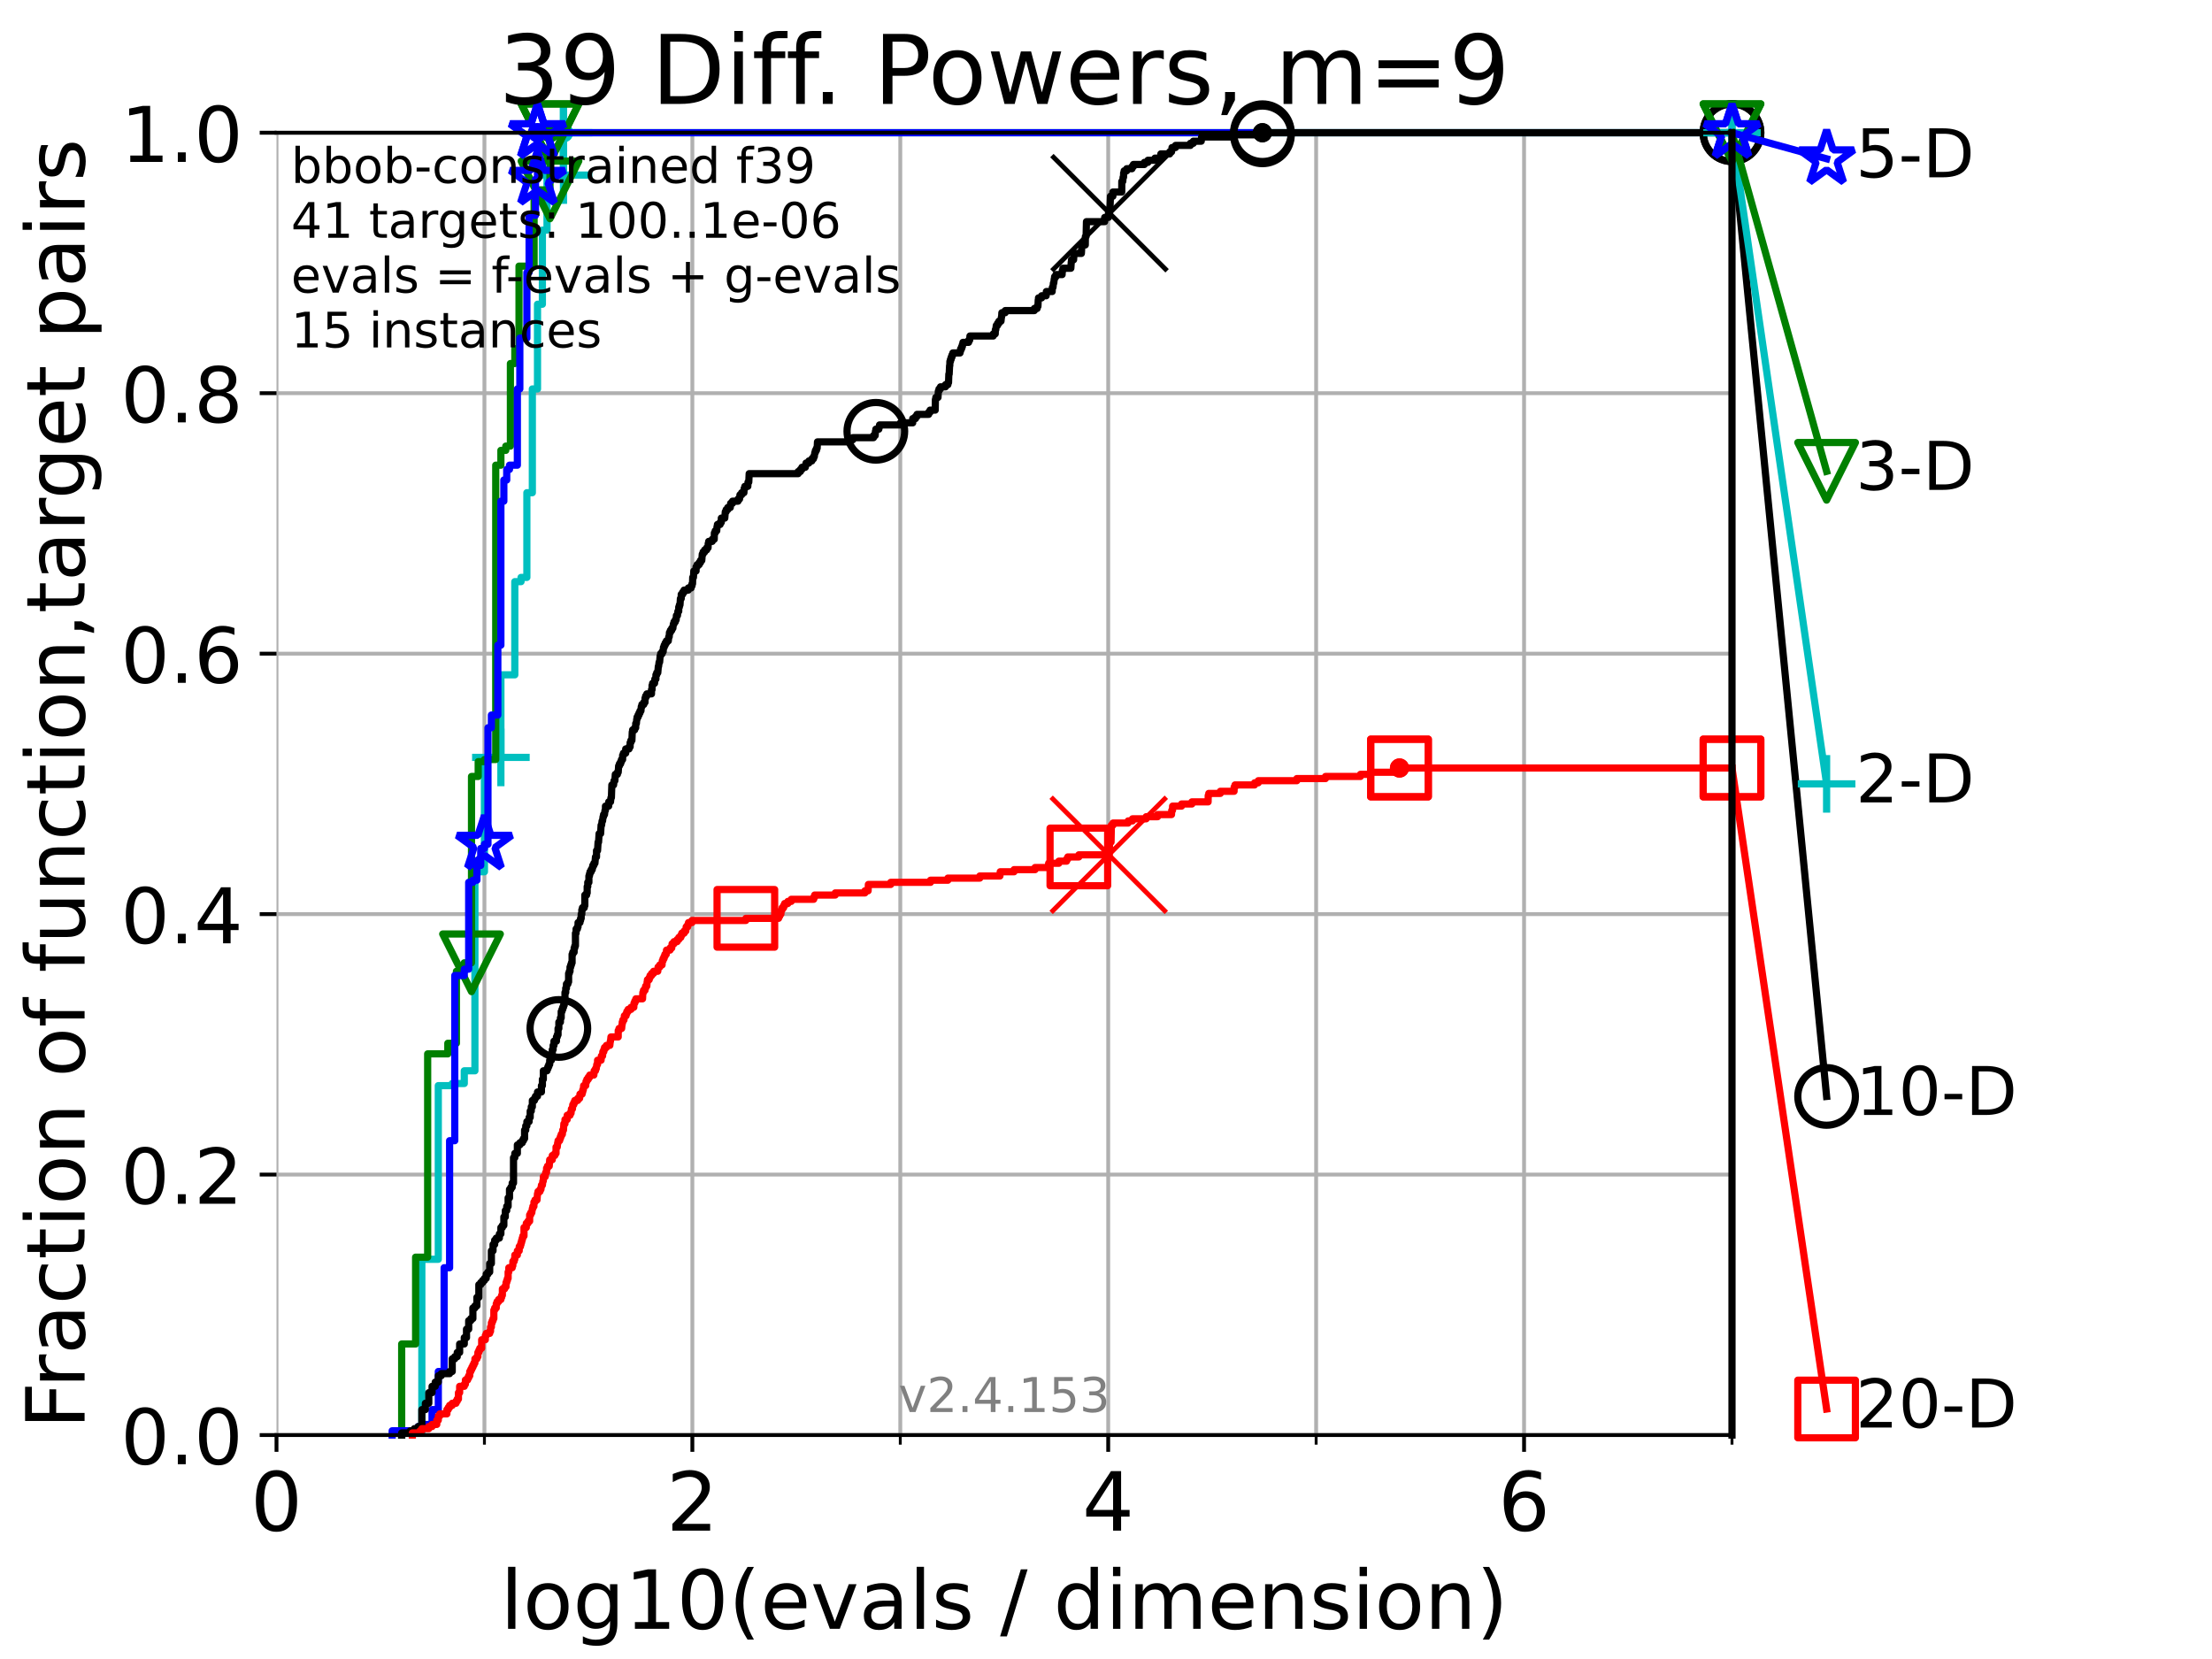 <?xml version="1.0" encoding="utf-8" standalone="no"?>
<!DOCTYPE svg PUBLIC "-//W3C//DTD SVG 1.1//EN"
  "http://www.w3.org/Graphics/SVG/1.1/DTD/svg11.dtd">
<!-- Created with matplotlib (https://matplotlib.org/) -->
<svg height="345.6pt" version="1.1" viewBox="0 0 460.8 345.6" width="460.8pt" xmlns="http://www.w3.org/2000/svg" xmlns:xlink="http://www.w3.org/1999/xlink">
 <defs>
  <style type="text/css">*{stroke-linecap:butt;stroke-linejoin:round;}</style>
 </defs>
 <g id="figure_1">
  <g id="patch_1">
   <path d="M 0 345.6 
L 460.8 345.6 
L 460.8 0 
L 0 0 
z
" style="fill:#ffffff;"/>
  </g>
  <g id="axes_1">
   <g id="patch_2">
    <path d="M 57.6 298.944 
L 360.806 298.944 
L 360.806 27.648 
L 57.6 27.648 
z
" style="fill:#ffffff;"/>
   </g>
   <g id="matplotlib.axis_1">
    <g id="xtick_1">
     <g id="line2d_1">
      <path clip-path="url(#p69c607adee)" d="M 57.6 298.944 
L 57.6 27.648 
" style="fill:none;stroke:#b0b0b0;stroke-linecap:square;stroke-width:0.8;"/>
     </g>
     <g id="line2d_2">
      <defs>
       <path d="M 0 0 
L 0 3.5 
" id="mdedcc48fc4" style="stroke:#000000;stroke-width:0.8;"/>
      </defs>
      <g>
       <use style="stroke:#000000;stroke-width:0.8;" x="57.6" xlink:href="#mdedcc48fc4" y="298.944"/>
      </g>
     </g>
     <g id="text_1">
      <!-- 0 -->
      <g transform="translate(52.192 318.861)scale(0.17 -0.17)">
       <defs>
        <path d="M 31.781 66.406 
Q 24.172 66.406 20.328 58.906 
Q 16.5 51.422 16.5 36.375 
Q 16.5 21.391 20.328 13.891 
Q 24.172 6.391 31.781 6.391 
Q 39.453 6.391 43.281 13.891 
Q 47.125 21.391 47.125 36.375 
Q 47.125 51.422 43.281 58.906 
Q 39.453 66.406 31.781 66.406 
z
M 31.781 74.219 
Q 44.047 74.219 50.516 64.516 
Q 56.984 54.828 56.984 36.375 
Q 56.984 17.969 50.516 8.266 
Q 44.047 -1.422 31.781 -1.422 
Q 19.531 -1.422 13.062 8.266 
Q 6.594 17.969 6.594 36.375 
Q 6.594 54.828 13.062 64.516 
Q 19.531 74.219 31.781 74.219 
z
" id="DejaVuSans-48"/>
       </defs>
       <use xlink:href="#DejaVuSans-48"/>
      </g>
     </g>
    </g>
    <g id="xtick_2">
     <g id="line2d_3">
      <path clip-path="url(#p69c607adee)" d="M 144.23 298.944 
L 144.23 27.648 
" style="fill:none;stroke:#b0b0b0;stroke-linecap:square;stroke-width:0.8;"/>
     </g>
     <g id="line2d_4">
      <g>
       <use style="stroke:#000000;stroke-width:0.8;" x="144.23" xlink:href="#mdedcc48fc4" y="298.944"/>
      </g>
     </g>
     <g id="text_2">
      <!-- 2 -->
      <g transform="translate(138.822 318.861)scale(0.17 -0.17)">
       <defs>
        <path d="M 19.188 8.297 
L 53.609 8.297 
L 53.609 0 
L 7.328 0 
L 7.328 8.297 
Q 12.938 14.109 22.625 23.891 
Q 32.328 33.688 34.812 36.531 
Q 39.547 41.844 41.422 45.531 
Q 43.312 49.219 43.312 52.781 
Q 43.312 58.594 39.234 62.25 
Q 35.156 65.922 28.609 65.922 
Q 23.969 65.922 18.812 64.312 
Q 13.672 62.703 7.812 59.422 
L 7.812 69.391 
Q 13.766 71.781 18.938 73 
Q 24.125 74.219 28.422 74.219 
Q 39.75 74.219 46.484 68.547 
Q 53.219 62.891 53.219 53.422 
Q 53.219 48.922 51.531 44.891 
Q 49.859 40.875 45.406 35.406 
Q 44.188 33.984 37.641 27.219 
Q 31.109 20.453 19.188 8.297 
z
" id="DejaVuSans-50"/>
       </defs>
       <use xlink:href="#DejaVuSans-50"/>
      </g>
     </g>
    </g>
    <g id="xtick_3">
     <g id="line2d_5">
      <path clip-path="url(#p69c607adee)" d="M 230.861 298.944 
L 230.861 27.648 
" style="fill:none;stroke:#b0b0b0;stroke-linecap:square;stroke-width:0.8;"/>
     </g>
     <g id="line2d_6">
      <g>
       <use style="stroke:#000000;stroke-width:0.8;" x="230.861" xlink:href="#mdedcc48fc4" y="298.944"/>
      </g>
     </g>
     <g id="text_3">
      <!-- 4 -->
      <g transform="translate(225.453 318.861)scale(0.17 -0.17)">
       <defs>
        <path d="M 37.797 64.312 
L 12.891 25.391 
L 37.797 25.391 
z
M 35.203 72.906 
L 47.609 72.906 
L 47.609 25.391 
L 58.016 25.391 
L 58.016 17.188 
L 47.609 17.188 
L 47.609 0 
L 37.797 0 
L 37.797 17.188 
L 4.891 17.188 
L 4.891 26.703 
z
" id="DejaVuSans-52"/>
       </defs>
       <use xlink:href="#DejaVuSans-52"/>
      </g>
     </g>
    </g>
    <g id="xtick_4">
     <g id="line2d_7">
      <path clip-path="url(#p69c607adee)" d="M 317.491 298.944 
L 317.491 27.648 
" style="fill:none;stroke:#b0b0b0;stroke-linecap:square;stroke-width:0.8;"/>
     </g>
     <g id="line2d_8">
      <g>
       <use style="stroke:#000000;stroke-width:0.8;" x="317.491" xlink:href="#mdedcc48fc4" y="298.944"/>
      </g>
     </g>
     <g id="text_4">
      <!-- 6 -->
      <g transform="translate(312.083 318.861)scale(0.17 -0.17)">
       <defs>
        <path d="M 33.016 40.375 
Q 26.375 40.375 22.484 35.828 
Q 18.609 31.297 18.609 23.391 
Q 18.609 15.531 22.484 10.953 
Q 26.375 6.391 33.016 6.391 
Q 39.656 6.391 43.531 10.953 
Q 47.406 15.531 47.406 23.391 
Q 47.406 31.297 43.531 35.828 
Q 39.656 40.375 33.016 40.375 
z
M 52.594 71.297 
L 52.594 62.312 
Q 48.875 64.062 45.094 64.984 
Q 41.312 65.922 37.594 65.922 
Q 27.828 65.922 22.672 59.328 
Q 17.531 52.734 16.797 39.406 
Q 19.672 43.656 24.016 45.922 
Q 28.375 48.188 33.594 48.188 
Q 44.578 48.188 50.953 41.516 
Q 57.328 34.859 57.328 23.391 
Q 57.328 12.156 50.688 5.359 
Q 44.047 -1.422 33.016 -1.422 
Q 20.359 -1.422 13.672 8.266 
Q 6.984 17.969 6.984 36.375 
Q 6.984 53.656 15.188 63.938 
Q 23.391 74.219 37.203 74.219 
Q 40.922 74.219 44.703 73.484 
Q 48.484 72.75 52.594 71.297 
z
" id="DejaVuSans-54"/>
       </defs>
       <use xlink:href="#DejaVuSans-54"/>
      </g>
     </g>
    </g>
    <g id="xtick_5">
     <g id="line2d_9">
      <path clip-path="url(#p69c607adee)" d="M 100.915 298.944 
L 100.915 27.648 
" style="fill:none;stroke:#b0b0b0;stroke-linecap:square;stroke-width:0.8;"/>
     </g>
     <g id="line2d_10">
      <defs>
       <path d="M 0 0 
L 0 2 
" id="m1f7a242be6" style="stroke:#000000;stroke-width:0.6;"/>
      </defs>
      <g>
       <use style="stroke:#000000;stroke-width:0.6;" x="100.915" xlink:href="#m1f7a242be6" y="298.944"/>
      </g>
     </g>
    </g>
    <g id="xtick_6">
     <g id="line2d_11">
      <path clip-path="url(#p69c607adee)" d="M 187.546 298.944 
L 187.546 27.648 
" style="fill:none;stroke:#b0b0b0;stroke-linecap:square;stroke-width:0.8;"/>
     </g>
     <g id="line2d_12">
      <g>
       <use style="stroke:#000000;stroke-width:0.6;" x="187.546" xlink:href="#m1f7a242be6" y="298.944"/>
      </g>
     </g>
    </g>
    <g id="xtick_7">
     <g id="line2d_13">
      <path clip-path="url(#p69c607adee)" d="M 274.176 298.944 
L 274.176 27.648 
" style="fill:none;stroke:#b0b0b0;stroke-linecap:square;stroke-width:0.8;"/>
     </g>
     <g id="line2d_14">
      <g>
       <use style="stroke:#000000;stroke-width:0.6;" x="274.176" xlink:href="#m1f7a242be6" y="298.944"/>
      </g>
     </g>
    </g>
    <g id="xtick_8">
     <g id="line2d_15">
      <path clip-path="url(#p69c607adee)" d="M 360.806 298.944 
L 360.806 27.648 
" style="fill:none;stroke:#b0b0b0;stroke-linecap:square;stroke-width:0.8;"/>
     </g>
     <g id="line2d_16">
      <g>
       <use style="stroke:#000000;stroke-width:0.6;" x="360.806" xlink:href="#m1f7a242be6" y="298.944"/>
      </g>
     </g>
    </g>
    <g id="text_5">
     <!-- log10(evals / dimension) -->
     <g transform="translate(104.239 339.314)scale(0.17 -0.17)">
      <defs>
       <path d="M 9.422 75.984 
L 18.406 75.984 
L 18.406 0 
L 9.422 0 
z
" id="DejaVuSans-108"/>
       <path d="M 30.609 48.391 
Q 23.391 48.391 19.188 42.75 
Q 14.984 37.109 14.984 27.297 
Q 14.984 17.484 19.156 11.844 
Q 23.344 6.203 30.609 6.203 
Q 37.797 6.203 41.984 11.859 
Q 46.188 17.531 46.188 27.297 
Q 46.188 37.016 41.984 42.703 
Q 37.797 48.391 30.609 48.391 
z
M 30.609 56 
Q 42.328 56 49.016 48.375 
Q 55.719 40.766 55.719 27.297 
Q 55.719 13.875 49.016 6.219 
Q 42.328 -1.422 30.609 -1.422 
Q 18.844 -1.422 12.172 6.219 
Q 5.516 13.875 5.516 27.297 
Q 5.516 40.766 12.172 48.375 
Q 18.844 56 30.609 56 
z
" id="DejaVuSans-111"/>
       <path d="M 45.406 27.984 
Q 45.406 37.75 41.375 43.109 
Q 37.359 48.484 30.078 48.484 
Q 22.859 48.484 18.828 43.109 
Q 14.797 37.75 14.797 27.984 
Q 14.797 18.266 18.828 12.891 
Q 22.859 7.516 30.078 7.516 
Q 37.359 7.516 41.375 12.891 
Q 45.406 18.266 45.406 27.984 
z
M 54.391 6.781 
Q 54.391 -7.172 48.188 -13.984 
Q 42 -20.797 29.203 -20.797 
Q 24.469 -20.797 20.266 -20.094 
Q 16.062 -19.391 12.109 -17.922 
L 12.109 -9.188 
Q 16.062 -11.328 19.922 -12.344 
Q 23.781 -13.375 27.781 -13.375 
Q 36.625 -13.375 41.016 -8.766 
Q 45.406 -4.156 45.406 5.172 
L 45.406 9.625 
Q 42.625 4.781 38.281 2.391 
Q 33.938 0 27.875 0 
Q 17.828 0 11.672 7.656 
Q 5.516 15.328 5.516 27.984 
Q 5.516 40.672 11.672 48.328 
Q 17.828 56 27.875 56 
Q 33.938 56 38.281 53.609 
Q 42.625 51.219 45.406 46.391 
L 45.406 54.688 
L 54.391 54.688 
z
" id="DejaVuSans-103"/>
       <path d="M 12.406 8.297 
L 28.516 8.297 
L 28.516 63.922 
L 10.984 60.406 
L 10.984 69.391 
L 28.422 72.906 
L 38.281 72.906 
L 38.281 8.297 
L 54.391 8.297 
L 54.391 0 
L 12.406 0 
z
" id="DejaVuSans-49"/>
       <path d="M 31 75.875 
Q 24.469 64.656 21.281 53.656 
Q 18.109 42.672 18.109 31.391 
Q 18.109 20.125 21.312 9.062 
Q 24.516 -2 31 -13.188 
L 23.188 -13.188 
Q 15.875 -1.703 12.234 9.375 
Q 8.594 20.453 8.594 31.391 
Q 8.594 42.281 12.203 53.312 
Q 15.828 64.359 23.188 75.875 
z
" id="DejaVuSans-40"/>
       <path d="M 56.203 29.594 
L 56.203 25.203 
L 14.891 25.203 
Q 15.484 15.922 20.484 11.062 
Q 25.484 6.203 34.422 6.203 
Q 39.594 6.203 44.453 7.469 
Q 49.312 8.734 54.109 11.281 
L 54.109 2.781 
Q 49.266 0.734 44.188 -0.344 
Q 39.109 -1.422 33.891 -1.422 
Q 20.797 -1.422 13.156 6.188 
Q 5.516 13.812 5.516 26.812 
Q 5.516 40.234 12.766 48.109 
Q 20.016 56 32.328 56 
Q 43.359 56 49.781 48.891 
Q 56.203 41.797 56.203 29.594 
z
M 47.219 32.234 
Q 47.125 39.594 43.094 43.984 
Q 39.062 48.391 32.422 48.391 
Q 24.906 48.391 20.391 44.141 
Q 15.875 39.891 15.188 32.172 
z
" id="DejaVuSans-101"/>
       <path d="M 2.984 54.688 
L 12.5 54.688 
L 29.594 8.797 
L 46.688 54.688 
L 56.203 54.688 
L 35.688 0 
L 23.484 0 
z
" id="DejaVuSans-118"/>
       <path d="M 34.281 27.484 
Q 23.391 27.484 19.188 25 
Q 14.984 22.516 14.984 16.5 
Q 14.984 11.719 18.141 8.906 
Q 21.297 6.109 26.703 6.109 
Q 34.188 6.109 38.703 11.406 
Q 43.219 16.703 43.219 25.484 
L 43.219 27.484 
z
M 52.203 31.203 
L 52.203 0 
L 43.219 0 
L 43.219 8.297 
Q 40.141 3.328 35.547 0.953 
Q 30.953 -1.422 24.312 -1.422 
Q 15.922 -1.422 10.953 3.297 
Q 6 8.016 6 15.922 
Q 6 25.141 12.172 29.828 
Q 18.359 34.516 30.609 34.516 
L 43.219 34.516 
L 43.219 35.406 
Q 43.219 41.609 39.141 45 
Q 35.062 48.391 27.688 48.391 
Q 23 48.391 18.547 47.266 
Q 14.109 46.141 10.016 43.891 
L 10.016 52.203 
Q 14.938 54.109 19.578 55.047 
Q 24.219 56 28.609 56 
Q 40.484 56 46.344 49.844 
Q 52.203 43.703 52.203 31.203 
z
" id="DejaVuSans-97"/>
       <path d="M 44.281 53.078 
L 44.281 44.578 
Q 40.484 46.531 36.375 47.5 
Q 32.281 48.484 27.875 48.484 
Q 21.188 48.484 17.844 46.438 
Q 14.5 44.391 14.5 40.281 
Q 14.5 37.156 16.891 35.375 
Q 19.281 33.594 26.516 31.984 
L 29.594 31.297 
Q 39.156 29.25 43.188 25.516 
Q 47.219 21.781 47.219 15.094 
Q 47.219 7.469 41.188 3.016 
Q 35.156 -1.422 24.609 -1.422 
Q 20.219 -1.422 15.453 -0.562 
Q 10.688 0.297 5.422 2 
L 5.422 11.281 
Q 10.406 8.688 15.234 7.391 
Q 20.062 6.109 24.812 6.109 
Q 31.156 6.109 34.562 8.281 
Q 37.984 10.453 37.984 14.406 
Q 37.984 18.062 35.516 20.016 
Q 33.062 21.969 24.703 23.781 
L 21.578 24.516 
Q 13.234 26.266 9.516 29.906 
Q 5.812 33.547 5.812 39.891 
Q 5.812 47.609 11.281 51.797 
Q 16.75 56 26.812 56 
Q 31.781 56 36.172 55.266 
Q 40.578 54.547 44.281 53.078 
z
" id="DejaVuSans-115"/>
       <path id="DejaVuSans-32"/>
       <path d="M 25.391 72.906 
L 33.688 72.906 
L 8.297 -9.281 
L 0 -9.281 
z
" id="DejaVuSans-47"/>
       <path d="M 45.406 46.391 
L 45.406 75.984 
L 54.391 75.984 
L 54.391 0 
L 45.406 0 
L 45.406 8.203 
Q 42.578 3.328 38.25 0.953 
Q 33.938 -1.422 27.875 -1.422 
Q 17.969 -1.422 11.734 6.484 
Q 5.516 14.406 5.516 27.297 
Q 5.516 40.188 11.734 48.094 
Q 17.969 56 27.875 56 
Q 33.938 56 38.25 53.625 
Q 42.578 51.266 45.406 46.391 
z
M 14.797 27.297 
Q 14.797 17.391 18.875 11.75 
Q 22.953 6.109 30.078 6.109 
Q 37.203 6.109 41.297 11.75 
Q 45.406 17.391 45.406 27.297 
Q 45.406 37.203 41.297 42.844 
Q 37.203 48.484 30.078 48.484 
Q 22.953 48.484 18.875 42.844 
Q 14.797 37.203 14.797 27.297 
z
" id="DejaVuSans-100"/>
       <path d="M 9.422 54.688 
L 18.406 54.688 
L 18.406 0 
L 9.422 0 
z
M 9.422 75.984 
L 18.406 75.984 
L 18.406 64.594 
L 9.422 64.594 
z
" id="DejaVuSans-105"/>
       <path d="M 52 44.188 
Q 55.375 50.25 60.062 53.125 
Q 64.75 56 71.094 56 
Q 79.641 56 84.281 50.016 
Q 88.922 44.047 88.922 33.016 
L 88.922 0 
L 79.891 0 
L 79.891 32.719 
Q 79.891 40.578 77.094 44.375 
Q 74.312 48.188 68.609 48.188 
Q 61.625 48.188 57.562 43.547 
Q 53.516 38.922 53.516 30.906 
L 53.516 0 
L 44.484 0 
L 44.484 32.719 
Q 44.484 40.625 41.703 44.406 
Q 38.922 48.188 33.109 48.188 
Q 26.219 48.188 22.156 43.531 
Q 18.109 38.875 18.109 30.906 
L 18.109 0 
L 9.078 0 
L 9.078 54.688 
L 18.109 54.688 
L 18.109 46.188 
Q 21.188 51.219 25.484 53.609 
Q 29.781 56 35.688 56 
Q 41.656 56 45.828 52.969 
Q 50 49.953 52 44.188 
z
" id="DejaVuSans-109"/>
       <path d="M 54.891 33.016 
L 54.891 0 
L 45.906 0 
L 45.906 32.719 
Q 45.906 40.484 42.875 44.328 
Q 39.844 48.188 33.797 48.188 
Q 26.516 48.188 22.312 43.547 
Q 18.109 38.922 18.109 30.906 
L 18.109 0 
L 9.078 0 
L 9.078 54.688 
L 18.109 54.688 
L 18.109 46.188 
Q 21.344 51.125 25.703 53.562 
Q 30.078 56 35.797 56 
Q 45.219 56 50.047 50.172 
Q 54.891 44.344 54.891 33.016 
z
" id="DejaVuSans-110"/>
       <path d="M 8.016 75.875 
L 15.828 75.875 
Q 23.141 64.359 26.781 53.312 
Q 30.422 42.281 30.422 31.391 
Q 30.422 20.453 26.781 9.375 
Q 23.141 -1.703 15.828 -13.188 
L 8.016 -13.188 
Q 14.5 -2 17.703 9.062 
Q 20.906 20.125 20.906 31.391 
Q 20.906 42.672 17.703 53.656 
Q 14.5 64.656 8.016 75.875 
z
" id="DejaVuSans-41"/>
      </defs>
      <use xlink:href="#DejaVuSans-108"/>
      <use x="27.783" xlink:href="#DejaVuSans-111"/>
      <use x="88.965" xlink:href="#DejaVuSans-103"/>
      <use x="152.441" xlink:href="#DejaVuSans-49"/>
      <use x="216.064" xlink:href="#DejaVuSans-48"/>
      <use x="279.688" xlink:href="#DejaVuSans-40"/>
      <use x="318.701" xlink:href="#DejaVuSans-101"/>
      <use x="380.225" xlink:href="#DejaVuSans-118"/>
      <use x="439.404" xlink:href="#DejaVuSans-97"/>
      <use x="500.684" xlink:href="#DejaVuSans-108"/>
      <use x="528.467" xlink:href="#DejaVuSans-115"/>
      <use x="580.566" xlink:href="#DejaVuSans-32"/>
      <use x="612.354" xlink:href="#DejaVuSans-47"/>
      <use x="646.045" xlink:href="#DejaVuSans-32"/>
      <use x="677.832" xlink:href="#DejaVuSans-100"/>
      <use x="741.309" xlink:href="#DejaVuSans-105"/>
      <use x="769.092" xlink:href="#DejaVuSans-109"/>
      <use x="866.504" xlink:href="#DejaVuSans-101"/>
      <use x="928.027" xlink:href="#DejaVuSans-110"/>
      <use x="991.406" xlink:href="#DejaVuSans-115"/>
      <use x="1043.506" xlink:href="#DejaVuSans-105"/>
      <use x="1071.289" xlink:href="#DejaVuSans-111"/>
      <use x="1132.471" xlink:href="#DejaVuSans-110"/>
      <use x="1195.85" xlink:href="#DejaVuSans-41"/>
     </g>
    </g>
   </g>
   <g id="matplotlib.axis_2">
    <g id="ytick_1">
     <g id="line2d_17">
      <path clip-path="url(#p69c607adee)" d="M 57.6 298.944 
L 360.806 298.944 
" style="fill:none;stroke:#b0b0b0;stroke-linecap:square;stroke-width:0.8;"/>
     </g>
     <g id="line2d_18">
      <defs>
       <path d="M 0 0 
L -3.5 0 
" id="mf5e25bab93" style="stroke:#000000;stroke-width:0.8;"/>
      </defs>
      <g>
       <use style="stroke:#000000;stroke-width:0.8;" x="57.6" xlink:href="#mf5e25bab93" y="298.944"/>
      </g>
     </g>
     <g id="text_6">
      <!-- 0.0 -->
      <g transform="translate(25.155 305.023)scale(0.16 -0.16)">
       <defs>
        <path d="M 10.688 12.406 
L 21 12.406 
L 21 0 
L 10.688 0 
z
" id="DejaVuSans-46"/>
       </defs>
       <use xlink:href="#DejaVuSans-48"/>
       <use x="63.623" xlink:href="#DejaVuSans-46"/>
       <use x="95.41" xlink:href="#DejaVuSans-48"/>
      </g>
     </g>
    </g>
    <g id="ytick_2">
     <g id="line2d_19">
      <path clip-path="url(#p69c607adee)" d="M 57.6 244.685 
L 360.806 244.685 
" style="fill:none;stroke:#b0b0b0;stroke-linecap:square;stroke-width:0.8;"/>
     </g>
     <g id="line2d_20">
      <g>
       <use style="stroke:#000000;stroke-width:0.8;" x="57.6" xlink:href="#mf5e25bab93" y="244.685"/>
      </g>
     </g>
     <g id="text_7">
      <!-- 0.2 -->
      <g transform="translate(25.155 250.764)scale(0.16 -0.16)">
       <use xlink:href="#DejaVuSans-48"/>
       <use x="63.623" xlink:href="#DejaVuSans-46"/>
       <use x="95.41" xlink:href="#DejaVuSans-50"/>
      </g>
     </g>
    </g>
    <g id="ytick_3">
     <g id="line2d_21">
      <path clip-path="url(#p69c607adee)" d="M 57.6 190.426 
L 360.806 190.426 
" style="fill:none;stroke:#b0b0b0;stroke-linecap:square;stroke-width:0.8;"/>
     </g>
     <g id="line2d_22">
      <g>
       <use style="stroke:#000000;stroke-width:0.8;" x="57.6" xlink:href="#mf5e25bab93" y="190.426"/>
      </g>
     </g>
     <g id="text_8">
      <!-- 0.4 -->
      <g transform="translate(25.155 196.504)scale(0.16 -0.16)">
       <use xlink:href="#DejaVuSans-48"/>
       <use x="63.623" xlink:href="#DejaVuSans-46"/>
       <use x="95.41" xlink:href="#DejaVuSans-52"/>
      </g>
     </g>
    </g>
    <g id="ytick_4">
     <g id="line2d_23">
      <path clip-path="url(#p69c607adee)" d="M 57.6 136.166 
L 360.806 136.166 
" style="fill:none;stroke:#b0b0b0;stroke-linecap:square;stroke-width:0.8;"/>
     </g>
     <g id="line2d_24">
      <g>
       <use style="stroke:#000000;stroke-width:0.8;" x="57.6" xlink:href="#mf5e25bab93" y="136.166"/>
      </g>
     </g>
     <g id="text_9">
      <!-- 0.6 -->
      <g transform="translate(25.155 142.245)scale(0.16 -0.16)">
       <use xlink:href="#DejaVuSans-48"/>
       <use x="63.623" xlink:href="#DejaVuSans-46"/>
       <use x="95.41" xlink:href="#DejaVuSans-54"/>
      </g>
     </g>
    </g>
    <g id="ytick_5">
     <g id="line2d_25">
      <path clip-path="url(#p69c607adee)" d="M 57.6 81.907 
L 360.806 81.907 
" style="fill:none;stroke:#b0b0b0;stroke-linecap:square;stroke-width:0.8;"/>
     </g>
     <g id="line2d_26">
      <g>
       <use style="stroke:#000000;stroke-width:0.8;" x="57.6" xlink:href="#mf5e25bab93" y="81.907"/>
      </g>
     </g>
     <g id="text_10">
      <!-- 0.8 -->
      <g transform="translate(25.155 87.986)scale(0.16 -0.16)">
       <defs>
        <path d="M 31.781 34.625 
Q 24.75 34.625 20.719 30.859 
Q 16.703 27.094 16.703 20.516 
Q 16.703 13.922 20.719 10.156 
Q 24.75 6.391 31.781 6.391 
Q 38.812 6.391 42.859 10.172 
Q 46.922 13.969 46.922 20.516 
Q 46.922 27.094 42.891 30.859 
Q 38.875 34.625 31.781 34.625 
z
M 21.922 38.812 
Q 15.578 40.375 12.031 44.719 
Q 8.5 49.078 8.5 55.328 
Q 8.5 64.062 14.719 69.141 
Q 20.953 74.219 31.781 74.219 
Q 42.672 74.219 48.875 69.141 
Q 55.078 64.062 55.078 55.328 
Q 55.078 49.078 51.531 44.719 
Q 48 40.375 41.703 38.812 
Q 48.828 37.156 52.797 32.312 
Q 56.781 27.484 56.781 20.516 
Q 56.781 9.906 50.312 4.234 
Q 43.844 -1.422 31.781 -1.422 
Q 19.734 -1.422 13.25 4.234 
Q 6.781 9.906 6.781 20.516 
Q 6.781 27.484 10.781 32.312 
Q 14.797 37.156 21.922 38.812 
z
M 18.312 54.391 
Q 18.312 48.734 21.844 45.562 
Q 25.391 42.391 31.781 42.391 
Q 38.141 42.391 41.719 45.562 
Q 45.312 48.734 45.312 54.391 
Q 45.312 60.062 41.719 63.234 
Q 38.141 66.406 31.781 66.406 
Q 25.391 66.406 21.844 63.234 
Q 18.312 60.062 18.312 54.391 
z
" id="DejaVuSans-56"/>
       </defs>
       <use xlink:href="#DejaVuSans-48"/>
       <use x="63.623" xlink:href="#DejaVuSans-46"/>
       <use x="95.41" xlink:href="#DejaVuSans-56"/>
      </g>
     </g>
    </g>
    <g id="ytick_6">
     <g id="line2d_27">
      <path clip-path="url(#p69c607adee)" d="M 57.6 27.648 
L 360.806 27.648 
" style="fill:none;stroke:#b0b0b0;stroke-linecap:square;stroke-width:0.8;"/>
     </g>
     <g id="line2d_28">
      <g>
       <use style="stroke:#000000;stroke-width:0.8;" x="57.6" xlink:href="#mf5e25bab93" y="27.648"/>
      </g>
     </g>
     <g id="text_11">
      <!-- 1.0 -->
      <g transform="translate(25.155 33.727)scale(0.16 -0.16)">
       <use xlink:href="#DejaVuSans-49"/>
       <use x="63.623" xlink:href="#DejaVuSans-46"/>
       <use x="95.41" xlink:href="#DejaVuSans-48"/>
      </g>
     </g>
    </g>
    <g id="text_12">
     <!-- Fraction of function,target pairs -->
     <g transform="translate(17.62 297.681)rotate(-90)scale(0.17 -0.17)">
      <defs>
       <path d="M 9.812 72.906 
L 51.703 72.906 
L 51.703 64.594 
L 19.672 64.594 
L 19.672 43.109 
L 48.578 43.109 
L 48.578 34.812 
L 19.672 34.812 
L 19.672 0 
L 9.812 0 
z
" id="DejaVuSans-70"/>
       <path d="M 41.109 46.297 
Q 39.594 47.172 37.812 47.578 
Q 36.031 48 33.891 48 
Q 26.266 48 22.188 43.047 
Q 18.109 38.094 18.109 28.812 
L 18.109 0 
L 9.078 0 
L 9.078 54.688 
L 18.109 54.688 
L 18.109 46.188 
Q 20.953 51.172 25.484 53.578 
Q 30.031 56 36.531 56 
Q 37.453 56 38.578 55.875 
Q 39.703 55.766 41.062 55.516 
z
" id="DejaVuSans-114"/>
       <path d="M 48.781 52.594 
L 48.781 44.188 
Q 44.969 46.297 41.141 47.344 
Q 37.312 48.391 33.406 48.391 
Q 24.656 48.391 19.812 42.844 
Q 14.984 37.312 14.984 27.297 
Q 14.984 17.281 19.812 11.734 
Q 24.656 6.203 33.406 6.203 
Q 37.312 6.203 41.141 7.25 
Q 44.969 8.297 48.781 10.406 
L 48.781 2.094 
Q 45.016 0.344 40.984 -0.531 
Q 36.969 -1.422 32.422 -1.422 
Q 20.062 -1.422 12.781 6.344 
Q 5.516 14.109 5.516 27.297 
Q 5.516 40.672 12.859 48.328 
Q 20.219 56 33.016 56 
Q 37.156 56 41.109 55.141 
Q 45.062 54.297 48.781 52.594 
z
" id="DejaVuSans-99"/>
       <path d="M 18.312 70.219 
L 18.312 54.688 
L 36.812 54.688 
L 36.812 47.703 
L 18.312 47.703 
L 18.312 18.016 
Q 18.312 11.328 20.141 9.422 
Q 21.969 7.516 27.594 7.516 
L 36.812 7.516 
L 36.812 0 
L 27.594 0 
Q 17.188 0 13.234 3.875 
Q 9.281 7.766 9.281 18.016 
L 9.281 47.703 
L 2.688 47.703 
L 2.688 54.688 
L 9.281 54.688 
L 9.281 70.219 
z
" id="DejaVuSans-116"/>
       <path d="M 37.109 75.984 
L 37.109 68.5 
L 28.516 68.5 
Q 23.688 68.5 21.797 66.547 
Q 19.922 64.594 19.922 59.516 
L 19.922 54.688 
L 34.719 54.688 
L 34.719 47.703 
L 19.922 47.703 
L 19.922 0 
L 10.891 0 
L 10.891 47.703 
L 2.297 47.703 
L 2.297 54.688 
L 10.891 54.688 
L 10.891 58.5 
Q 10.891 67.625 15.141 71.797 
Q 19.391 75.984 28.609 75.984 
z
" id="DejaVuSans-102"/>
       <path d="M 8.5 21.578 
L 8.5 54.688 
L 17.484 54.688 
L 17.484 21.922 
Q 17.484 14.156 20.5 10.266 
Q 23.531 6.391 29.594 6.391 
Q 36.859 6.391 41.078 11.031 
Q 45.312 15.672 45.312 23.688 
L 45.312 54.688 
L 54.297 54.688 
L 54.297 0 
L 45.312 0 
L 45.312 8.406 
Q 42.047 3.422 37.719 1 
Q 33.406 -1.422 27.688 -1.422 
Q 18.266 -1.422 13.375 4.438 
Q 8.5 10.297 8.5 21.578 
z
M 31.109 56 
z
" id="DejaVuSans-117"/>
       <path d="M 11.719 12.406 
L 22.016 12.406 
L 22.016 4 
L 14.016 -11.625 
L 7.719 -11.625 
L 11.719 4 
z
" id="DejaVuSans-44"/>
       <path d="M 18.109 8.203 
L 18.109 -20.797 
L 9.078 -20.797 
L 9.078 54.688 
L 18.109 54.688 
L 18.109 46.391 
Q 20.953 51.266 25.266 53.625 
Q 29.594 56 35.594 56 
Q 45.562 56 51.781 48.094 
Q 58.016 40.188 58.016 27.297 
Q 58.016 14.406 51.781 6.484 
Q 45.562 -1.422 35.594 -1.422 
Q 29.594 -1.422 25.266 0.953 
Q 20.953 3.328 18.109 8.203 
z
M 48.688 27.297 
Q 48.688 37.203 44.609 42.844 
Q 40.531 48.484 33.406 48.484 
Q 26.266 48.484 22.188 42.844 
Q 18.109 37.203 18.109 27.297 
Q 18.109 17.391 22.188 11.75 
Q 26.266 6.109 33.406 6.109 
Q 40.531 6.109 44.609 11.75 
Q 48.688 17.391 48.688 27.297 
z
" id="DejaVuSans-112"/>
      </defs>
      <use xlink:href="#DejaVuSans-70"/>
      <use x="50.27" xlink:href="#DejaVuSans-114"/>
      <use x="91.383" xlink:href="#DejaVuSans-97"/>
      <use x="152.662" xlink:href="#DejaVuSans-99"/>
      <use x="207.643" xlink:href="#DejaVuSans-116"/>
      <use x="246.852" xlink:href="#DejaVuSans-105"/>
      <use x="274.635" xlink:href="#DejaVuSans-111"/>
      <use x="335.816" xlink:href="#DejaVuSans-110"/>
      <use x="399.195" xlink:href="#DejaVuSans-32"/>
      <use x="430.982" xlink:href="#DejaVuSans-111"/>
      <use x="492.164" xlink:href="#DejaVuSans-102"/>
      <use x="527.369" xlink:href="#DejaVuSans-32"/>
      <use x="559.156" xlink:href="#DejaVuSans-102"/>
      <use x="594.361" xlink:href="#DejaVuSans-117"/>
      <use x="657.74" xlink:href="#DejaVuSans-110"/>
      <use x="721.119" xlink:href="#DejaVuSans-99"/>
      <use x="776.1" xlink:href="#DejaVuSans-116"/>
      <use x="815.309" xlink:href="#DejaVuSans-105"/>
      <use x="843.092" xlink:href="#DejaVuSans-111"/>
      <use x="904.273" xlink:href="#DejaVuSans-110"/>
      <use x="967.652" xlink:href="#DejaVuSans-44"/>
      <use x="999.439" xlink:href="#DejaVuSans-116"/>
      <use x="1038.648" xlink:href="#DejaVuSans-97"/>
      <use x="1099.928" xlink:href="#DejaVuSans-114"/>
      <use x="1139.291" xlink:href="#DejaVuSans-103"/>
      <use x="1202.768" xlink:href="#DejaVuSans-101"/>
      <use x="1264.291" xlink:href="#DejaVuSans-116"/>
      <use x="1303.5" xlink:href="#DejaVuSans-32"/>
      <use x="1335.287" xlink:href="#DejaVuSans-112"/>
      <use x="1398.764" xlink:href="#DejaVuSans-97"/>
      <use x="1460.043" xlink:href="#DejaVuSans-105"/>
      <use x="1487.826" xlink:href="#DejaVuSans-114"/>
      <use x="1528.939" xlink:href="#DejaVuSans-115"/>
     </g>
    </g>
   </g>
   <g id="line2d_29">
    <defs>
     <path d="M 0 1.5 
C 0.398 1.5 0.779 1.342 1.061 1.061 
C 1.342 0.779 1.5 0.398 1.5 0 
C 1.5 -0.398 1.342 -0.779 1.061 -1.061 
C 0.779 -1.342 0.398 -1.5 0 -1.5 
C -0.398 -1.5 -0.779 -1.342 -1.061 -1.061 
C -1.342 -0.779 -1.5 -0.398 -1.5 0 
C -1.5 0.398 -1.342 0.779 -1.061 1.061 
C -0.779 1.342 -0.398 1.5 0 1.5 
z
" id="m4cde3c5847" style="stroke:#00bfbf;"/>
    </defs>
    <g>
     <use style="fill:#00bfbf;stroke:#00bfbf;" x="117.384" xlink:href="#m4cde3c5847" y="27.648"/>
     <use style="fill:#00bfbf;stroke:#00bfbf;" x="117.384" xlink:href="#m4cde3c5847" y="27.648"/>
    </g>
   </g>
   <g id="line2d_30">
    <path d="M 83.678 298.944 
L 83.678 298.503 
L 87.876 298.503 
L 87.876 262.33 
L 91.306 262.33 
L 91.306 226.157 
L 94.206 226.157 
L 94.206 225.716 
L 96.718 225.716 
L 96.718 223.069 
L 98.933 223.069 
L 98.933 181.603 
L 100.915 181.603 
L 100.915 157.782 
L 104.345 157.782 
L 104.345 140.578 
L 107.245 140.578 
L 107.245 121.168 
L 108.543 121.168 
L 108.543 120.286 
L 109.757 120.286 
L 109.757 102.64 
L 110.897 102.64 
L 110.897 81.025 
L 111.972 81.025 
L 111.972 63.38 
L 112.989 63.38 
L 112.989 47.94 
L 113.954 47.94 
L 113.954 36.471 
L 117.384 36.471 
L 117.384 27.648 
L 360.806 27.648 
" style="fill:none;stroke:#00bfbf;stroke-linecap:square;stroke-width:1.5;"/>
   </g>
   <g id="line2d_31">
    <defs>
     <path d="M -6 0 
L 6 0 
M 0 6 
L 0 -6 
" id="ma22f49a4fe" style="stroke:#00bfbf;stroke-width:1.5;"/>
    </defs>
    <g>
     <use style="fill-opacity:0;stroke:#00bfbf;stroke-width:1.5;" x="104.345" xlink:href="#ma22f49a4fe" y="157.782"/>
     <use style="fill-opacity:0;stroke:#00bfbf;stroke-width:1.5;" x="117.384" xlink:href="#ma22f49a4fe" y="36.471"/>
     <use style="fill-opacity:0;stroke:#00bfbf;stroke-width:1.5;" x="117.384" xlink:href="#ma22f49a4fe" y="27.648"/>
     <use style="fill-opacity:0;stroke:#00bfbf;stroke-width:1.5;" x="117.384" xlink:href="#ma22f49a4fe" y="27.648"/>
     <use style="fill-opacity:0;stroke:#00bfbf;stroke-width:1.5;" x="360.806" xlink:href="#ma22f49a4fe" y="27.648"/>
    </g>
   </g>
   <g id="line2d_32">
    <path style="fill:none;stroke:#00bfbf;stroke-linecap:square;stroke-width:1.5;"/>
    <g/>
   </g>
   <g id="line2d_33">
    <defs>
     <path d="M 0 1.5 
C 0.398 1.5 0.779 1.342 1.061 1.061 
C 1.342 0.779 1.5 0.398 1.5 0 
C 1.5 -0.398 1.342 -0.779 1.061 -1.061 
C 0.779 -1.342 0.398 -1.5 0 -1.5 
C -0.398 -1.5 -0.779 -1.342 -1.061 -1.061 
C -1.342 -0.779 -1.5 -0.398 -1.5 0 
C -1.5 0.398 -1.342 0.779 -1.061 1.061 
C -0.779 1.342 -0.398 1.5 0 1.5 
z
" id="m71ced85f23" style="stroke:#008000;"/>
    </defs>
    <g>
     <use style="fill:#008000;stroke:#008000;" x="114.571" xlink:href="#m71ced85f23" y="27.648"/>
     <use style="fill:#008000;stroke:#008000;" x="114.571" xlink:href="#m71ced85f23" y="27.648"/>
    </g>
   </g>
   <g id="line2d_34">
    <path d="M 83.678 298.944 
L 83.678 279.975 
L 86.578 279.975 
L 86.578 261.889 
L 89.09 261.889 
L 89.09 219.54 
L 93.288 219.54 
L 93.288 217.335 
L 95.081 217.335 
L 95.081 202.336 
L 96.718 202.336 
L 96.718 200.572 
L 98.223 200.572 
L 98.223 161.752 
L 99.617 161.752 
L 99.617 158.664 
L 100.915 158.664 
L 100.915 158.223 
L 103.27 158.223 
L 103.27 96.906 
L 104.345 96.906 
L 104.345 93.818 
L 105.362 93.818 
L 105.362 92.935 
L 106.327 92.935 
L 106.327 75.731 
L 107.245 75.731 
L 107.245 72.643 
L 108.12 72.643 
L 108.12 55.439 
L 111.262 55.439 
L 111.262 40.882 
L 111.972 40.882 
L 111.972 39.559 
L 114.571 39.559 
L 114.571 27.648 
L 360.806 27.648 
" style="fill:none;stroke:#008000;stroke-linecap:square;stroke-width:1.5;"/>
   </g>
   <g id="line2d_35">
    <defs>
     <path d="M -0 6 
L 6 -6 
L -6 -6 
z
" id="m697378b700" style="stroke:#008000;stroke-linejoin:miter;stroke-width:1.5;"/>
    </defs>
    <g>
     <use style="fill-opacity:0;stroke:#008000;stroke-linejoin:miter;stroke-width:1.5;" x="98.223" xlink:href="#m697378b700" y="200.572"/>
     <use style="fill-opacity:0;stroke:#008000;stroke-linejoin:miter;stroke-width:1.5;" x="114.571" xlink:href="#m697378b700" y="39.559"/>
     <use style="fill-opacity:0;stroke:#008000;stroke-linejoin:miter;stroke-width:1.5;" x="114.571" xlink:href="#m697378b700" y="27.648"/>
     <use style="fill-opacity:0;stroke:#008000;stroke-linejoin:miter;stroke-width:1.5;" x="114.571" xlink:href="#m697378b700" y="27.648"/>
     <use style="fill-opacity:0;stroke:#008000;stroke-linejoin:miter;stroke-width:1.5;" x="360.806" xlink:href="#m697378b700" y="27.648"/>
    </g>
   </g>
   <g id="line2d_36">
    <path style="fill:none;stroke:#008000;stroke-linecap:square;stroke-width:1.5;"/>
    <g/>
   </g>
   <g id="line2d_37">
    <defs>
     <path d="M 0 1.5 
C 0.398 1.5 0.779 1.342 1.061 1.061 
C 1.342 0.779 1.5 0.398 1.5 0 
C 1.5 -0.398 1.342 -0.779 1.061 -1.061 
C 0.779 -1.342 0.398 -1.5 0 -1.5 
C -0.398 -1.5 -0.779 -1.342 -1.061 -1.061 
C -1.342 -0.779 -1.5 -0.398 -1.5 0 
C -1.5 0.398 -1.342 0.779 -1.061 1.061 
C -0.779 1.342 -0.398 1.5 0 1.5 
z
" id="mf910e35335" style="stroke:#0000ff;"/>
    </defs>
    <g>
     <use style="fill:#0000ff;stroke:#0000ff;" x="111.972" xlink:href="#mf910e35335" y="27.648"/>
     <use style="fill:#0000ff;stroke:#0000ff;" x="111.972" xlink:href="#mf910e35335" y="27.648"/>
    </g>
   </g>
   <g id="line2d_38">
    <path d="M 81.696 298.944 
L 81.696 298.062 
L 87.108 298.062 
L 87.108 297.179 
L 88.614 297.179 
L 88.614 296.738 
L 90.008 296.738 
L 90.008 293.65 
L 91.306 293.65 
L 91.306 285.71 
L 92.52 285.71 
L 92.52 264.095 
L 93.66 264.095 
L 93.66 237.627 
L 94.736 237.627 
L 94.736 203.218 
L 96.718 203.218 
L 96.718 201.895 
L 97.635 201.895 
L 97.635 183.809 
L 98.51 183.809 
L 98.51 183.367 
L 99.347 183.367 
L 99.347 180.28 
L 100.147 180.28 
L 100.147 176.751 
L 100.915 176.751 
L 100.915 175.868 
L 101.653 175.868 
L 101.653 151.606 
L 102.363 151.606 
L 102.363 148.959 
L 103.707 148.959 
L 103.707 134.402 
L 104.345 134.402 
L 104.345 104.405 
L 104.962 104.405 
L 104.962 99.994 
L 105.559 99.994 
L 105.559 97.788 
L 106.138 97.788 
L 106.138 96.906 
L 107.775 96.906 
L 107.775 81.025 
L 108.29 81.025 
L 108.29 70.438 
L 109.757 70.438 
L 109.757 56.763 
L 110.221 56.763 
L 110.221 44.852 
L 111.55 44.852 
L 111.55 37.353 
L 111.972 37.353 
L 111.972 27.648 
L 360.806 27.648 
" style="fill:none;stroke:#0000ff;stroke-linecap:square;stroke-width:1.5;"/>
   </g>
   <g id="line2d_39">
    <defs>
     <path d="M 0 -6 
L -1.347 -1.854 
L -5.706 -1.854 
L -2.18 0.708 
L -3.527 4.854 
L -0 2.292 
L 3.527 4.854 
L 2.18 0.708 
L 5.706 -1.854 
L 1.347 -1.854 
z
" id="mcd742bd7ad" style="stroke:#0000ff;stroke-linejoin:bevel;stroke-width:1.5;"/>
    </defs>
    <g>
     <use style="fill-opacity:0;stroke:#0000ff;stroke-linejoin:bevel;stroke-width:1.5;" x="100.915" xlink:href="#mcd742bd7ad" y="175.868"/>
     <use style="fill-opacity:0;stroke:#0000ff;stroke-linejoin:bevel;stroke-width:1.5;" x="111.972" xlink:href="#mcd742bd7ad" y="37.353"/>
     <use style="fill-opacity:0;stroke:#0000ff;stroke-linejoin:bevel;stroke-width:1.5;" x="111.972" xlink:href="#mcd742bd7ad" y="27.648"/>
     <use style="fill-opacity:0;stroke:#0000ff;stroke-linejoin:bevel;stroke-width:1.5;" x="111.972" xlink:href="#mcd742bd7ad" y="27.648"/>
     <use style="fill-opacity:0;stroke:#0000ff;stroke-linejoin:bevel;stroke-width:1.5;" x="360.806" xlink:href="#mcd742bd7ad" y="27.648"/>
    </g>
   </g>
   <g id="line2d_40">
    <path style="fill:none;stroke:#0000ff;stroke-linecap:square;stroke-width:1.5;"/>
    <g/>
   </g>
   <g id="line2d_41">
    <defs>
     <path d="M 0 1.5 
C 0.398 1.5 0.779 1.342 1.061 1.061 
C 1.342 0.779 1.5 0.398 1.5 0 
C 1.5 -0.398 1.342 -0.779 1.061 -1.061 
C 0.779 -1.342 0.398 -1.5 0 -1.5 
C -0.398 -1.5 -0.779 -1.342 -1.061 -1.061 
C -1.342 -0.779 -1.5 -0.398 -1.5 0 
C -1.5 0.398 -1.342 0.779 -1.061 1.061 
C -0.779 1.342 -0.398 1.5 0 1.5 
z
" id="m7def2d98ed" style="stroke:#000000;"/>
    </defs>
    <g>
     <use style="stroke:#000000;" x="262.984" xlink:href="#m7def2d98ed" y="27.648"/>
     <use style="stroke:#000000;" x="262.984" xlink:href="#m7def2d98ed" y="27.648"/>
    </g>
   </g>
   <g id="line2d_42">
    <path d="M 83.678 298.944 
L 83.678 298.503 
L 85.471 298.503 
L 85.471 298.062 
L 86.307 298.062 
L 86.307 297.621 
L 87.108 297.621 
L 87.108 297.179 
L 87.876 297.179 
L 87.876 293.65 
L 88.614 293.65 
L 88.614 292.327 
L 89.324 292.327 
L 89.324 290.121 
L 90.008 290.121 
L 90.008 288.798 
L 90.668 288.798 
L 90.668 287.916 
L 91.306 287.916 
L 91.306 286.592 
L 91.923 286.592 
L 91.923 286.151 
L 93.66 286.151 
L 93.66 285.71 
L 94.206 285.71 
L 94.206 283.063 
L 94.736 283.063 
L 94.736 282.622 
L 95.251 282.622 
L 95.251 281.74 
L 95.753 281.74 
L 95.753 279.975 
L 96.718 279.975 
L 96.718 278.652 
L 97.182 278.652 
L 97.182 276.887 
L 97.635 276.887 
L 97.635 275.123 
L 98.078 275.123 
L 98.078 274.682 
L 98.51 274.682 
L 98.51 272.476 
L 98.933 272.476 
L 98.933 272.035 
L 99.347 272.035 
L 99.347 270.27 
L 99.751 270.27 
L 99.751 267.624 
L 100.147 267.624 
L 100.147 267.183 
L 100.535 267.183 
L 100.535 266.741 
L 100.915 266.741 
L 100.915 266.3 
L 101.288 266.3 
L 101.288 265.418 
L 101.653 265.418 
L 101.653 264.977 
L 102.011 264.977 
L 102.011 263.212 
L 102.363 263.212 
L 102.363 260.566 
L 102.708 260.566 
L 102.708 259.242 
L 103.047 259.242 
L 103.047 258.36 
L 103.38 258.36 
L 103.38 257.919 
L 104.029 257.919 
L 104.029 257.036 
L 104.345 257.036 
L 104.345 255.713 
L 104.656 255.713 
L 104.656 255.272 
L 104.962 255.272 
L 104.962 253.507 
L 105.263 253.507 
L 105.263 252.184 
L 105.559 252.184 
L 105.559 251.302 
L 105.851 251.302 
L 105.851 249.537 
L 106.138 249.537 
L 106.138 247.773 
L 106.421 247.773 
L 106.421 247.332 
L 106.699 247.332 
L 106.699 246.449 
L 106.974 246.449 
L 106.974 241.156 
L 107.245 241.156 
L 107.245 240.273 
L 107.775 240.273 
L 107.775 238.509 
L 108.29 238.509 
L 108.29 238.068 
L 108.792 238.068 
L 108.792 237.627 
L 109.038 237.627 
L 109.038 237.186 
L 109.28 237.186 
L 109.28 235.421 
L 109.52 235.421 
L 109.52 234.539 
L 109.757 234.539 
L 109.757 233.657 
L 110.221 233.657 
L 110.221 232.774 
L 110.449 232.774 
L 110.449 231.451 
L 110.675 231.451 
L 110.675 230.569 
L 110.897 230.569 
L 110.897 229.245 
L 111.335 229.245 
L 111.335 228.804 
L 111.55 228.804 
L 111.55 228.363 
L 111.972 228.363 
L 111.972 227.481 
L 112.79 227.481 
L 112.79 226.157 
L 112.989 226.157 
L 112.989 224.834 
L 113.186 224.834 
L 113.186 223.069 
L 113.954 223.069 
L 113.954 222.628 
L 114.142 222.628 
L 114.142 222.187 
L 114.327 222.187 
L 114.327 221.746 
L 114.51 221.746 
L 114.51 220.864 
L 114.872 220.864 
L 114.872 219.981 
L 115.051 219.981 
L 115.051 218.658 
L 115.227 218.658 
L 115.227 217.776 
L 115.402 217.776 
L 115.402 216.894 
L 115.918 216.894 
L 115.918 216.011 
L 116.086 216.011 
L 116.086 215.57 
L 116.253 215.57 
L 116.253 214.247 
L 116.419 214.247 
L 116.419 212.923 
L 116.746 212.923 
L 116.746 212.041 
L 116.908 212.041 
L 116.908 210.718 
L 117.068 210.718 
L 117.068 210.277 
L 117.227 210.277 
L 117.227 209.835 
L 117.384 209.835 
L 117.384 209.394 
L 117.54 209.394 
L 117.54 208.071 
L 117.695 208.071 
L 117.695 206.747 
L 117.849 206.747 
L 117.849 205.865 
L 118.001 205.865 
L 118.001 204.983 
L 118.302 204.983 
L 118.302 204.542 
L 118.451 204.542 
L 118.451 202.777 
L 118.598 202.777 
L 118.598 202.336 
L 118.745 202.336 
L 118.745 201.454 
L 118.89 201.454 
L 118.89 201.013 
L 119.034 201.013 
L 119.034 200.572 
L 119.177 200.572 
L 119.177 198.807 
L 119.319 198.807 
L 119.319 198.366 
L 119.6 198.366 
L 119.6 197.484 
L 119.739 197.484 
L 119.739 197.043 
L 119.876 197.043 
L 119.876 194.396 
L 120.013 194.396 
L 120.013 193.514 
L 120.284 193.514 
L 120.284 193.072 
L 120.418 193.072 
L 120.418 192.19 
L 120.814 192.19 
L 120.814 191.749 
L 120.944 191.749 
L 120.944 191.308 
L 121.073 191.308 
L 121.073 190.426 
L 121.202 190.426 
L 121.202 189.543 
L 121.329 189.543 
L 121.329 189.102 
L 121.707 189.102 
L 121.707 188.661 
L 121.831 188.661 
L 121.831 186.455 
L 122.199 186.455 
L 122.199 186.014 
L 122.32 186.014 
L 122.32 184.691 
L 122.44 184.691 
L 122.44 183.809 
L 122.678 183.809 
L 122.678 182.485 
L 122.796 182.485 
L 122.796 182.044 
L 122.913 182.044 
L 122.913 181.603 
L 123.145 181.603 
L 123.145 181.162 
L 123.375 181.162 
L 123.375 180.721 
L 123.488 180.721 
L 123.488 180.28 
L 123.714 180.28 
L 123.714 179.838 
L 123.936 179.838 
L 124.047 178.515 
L 124.265 178.515 
L 124.265 177.192 
L 124.482 177.192 
L 124.589 175.427 
L 124.695 175.427 
L 124.801 173.663 
L 125.116 173.663 
L 125.219 171.898 
L 125.322 171.898 
L 125.425 171.016 
L 125.527 171.016 
L 125.628 170.134 
L 125.729 170.134 
L 125.729 169.692 
L 125.929 169.692 
L 126.029 168.81 
L 126.127 168.81 
L 126.127 167.928 
L 126.804 167.928 
L 126.804 167.046 
L 127.181 167.046 
L 127.274 166.163 
L 127.366 166.163 
L 127.458 163.517 
L 127.822 163.517 
L 127.911 162.634 
L 128.09 162.634 
L 128.178 161.311 
L 128.615 161.311 
L 128.615 160.87 
L 128.786 160.87 
L 128.872 159.546 
L 129.041 159.546 
L 129.041 159.105 
L 129.293 159.105 
L 129.293 158.664 
L 129.458 158.664 
L 129.458 158.223 
L 129.704 158.223 
L 129.704 157.341 
L 129.866 157.341 
L 129.866 156.9 
L 130.345 156.9 
L 130.345 156.017 
L 131.04 156.017 
L 131.04 155.576 
L 131.266 155.576 
L 131.266 154.694 
L 131.416 154.694 
L 131.416 154.253 
L 131.637 154.253 
L 131.711 152.488 
L 131.784 152.488 
L 131.784 152.047 
L 132.216 152.047 
L 132.216 151.606 
L 132.429 151.606 
L 132.429 150.724 
L 132.569 150.724 
L 132.639 149.841 
L 132.709 149.841 
L 132.709 149.4 
L 132.916 149.4 
L 132.916 148.959 
L 133.12 148.959 
L 133.12 148.518 
L 133.323 148.518 
L 133.323 148.077 
L 133.524 148.077 
L 133.59 147.195 
L 133.722 147.195 
L 133.722 146.754 
L 134.113 146.754 
L 134.113 146.312 
L 134.368 146.312 
L 134.368 145.43 
L 134.495 145.43 
L 134.495 144.989 
L 134.746 144.989 
L 134.746 144.548 
L 135.717 144.548 
L 135.717 143.666 
L 135.835 143.666 
L 135.835 142.783 
L 135.952 142.783 
L 135.952 142.342 
L 136.357 142.342 
L 136.414 141.46 
L 136.641 141.46 
L 136.641 140.578 
L 136.809 140.578 
L 136.809 140.137 
L 137.031 140.137 
L 137.141 138.813 
L 137.196 138.813 
L 137.305 137.931 
L 137.413 137.931 
L 137.521 136.608 
L 137.628 136.608 
L 137.628 136.166 
L 137.946 136.166 
L 137.946 135.725 
L 138.155 135.725 
L 138.207 134.843 
L 138.362 134.843 
L 138.362 134.402 
L 138.566 134.402 
L 138.566 133.961 
L 138.819 133.961 
L 138.819 133.52 
L 139.216 133.52 
L 139.314 132.637 
L 139.411 132.637 
L 139.46 131.755 
L 139.653 131.755 
L 139.653 131.314 
L 139.938 131.314 
L 139.938 130.873 
L 140.173 130.873 
L 140.266 129.991 
L 140.405 129.991 
L 140.405 129.549 
L 140.68 129.549 
L 140.68 129.108 
L 140.861 129.108 
L 140.906 128.226 
L 141.129 128.226 
L 141.217 127.344 
L 141.393 127.344 
L 141.393 126.462 
L 141.524 126.462 
L 141.524 126.02 
L 141.654 126.02 
L 141.74 124.697 
L 141.911 124.697 
L 141.911 123.815 
L 142.207 123.815 
L 142.207 123.374 
L 142.498 123.374 
L 142.498 122.932 
L 143.384 122.932 
L 143.384 122.491 
L 143.965 122.491 
L 143.965 122.05 
L 144.155 122.05 
L 144.155 121.609 
L 144.268 121.609 
L 144.305 120.286 
L 144.455 120.286 
L 144.529 118.962 
L 145.004 118.962 
L 145.004 118.08 
L 145.22 118.08 
L 145.22 117.639 
L 145.643 117.639 
L 145.643 117.198 
L 145.92 117.198 
L 145.92 116.757 
L 146.194 116.757 
L 146.295 115.433 
L 146.463 115.433 
L 146.463 114.992 
L 146.794 114.992 
L 146.794 114.551 
L 147.216 114.551 
L 147.216 114.11 
L 147.503 114.11 
L 147.534 113.228 
L 147.629 113.228 
L 147.629 112.786 
L 148.368 112.786 
L 148.368 112.345 
L 148.786 112.345 
L 148.815 111.022 
L 148.991 111.022 
L 148.991 110.581 
L 149.31 110.581 
L 149.367 109.698 
L 149.453 109.698 
L 149.453 109.257 
L 150.015 109.257 
L 150.015 108.816 
L 150.262 108.816 
L 150.262 107.934 
L 150.985 107.934 
L 151.09 106.611 
L 151.272 106.611 
L 151.272 106.169 
L 151.605 106.169 
L 151.605 105.728 
L 152.132 105.728 
L 152.206 104.846 
L 152.596 104.846 
L 152.596 104.405 
L 153.742 104.405 
L 153.742 103.964 
L 154.057 103.964 
L 154.146 103.082 
L 154.498 103.082 
L 154.498 102.64 
L 154.971 102.64 
L 155.014 101.758 
L 155.162 101.758 
L 155.162 101.317 
L 155.783 101.317 
L 155.823 100.435 
L 155.985 100.435 
L 156.066 98.67 
L 166.269 98.67 
L 166.269 98.229 
L 166.741 98.229 
L 166.741 97.788 
L 167.057 97.788 
L 167.057 97.347 
L 167.759 97.347 
L 167.759 96.906 
L 167.909 96.906 
L 167.909 96.465 
L 168.498 96.465 
L 168.498 96.023 
L 169.12 96.023 
L 169.12 95.582 
L 169.457 95.582 
L 169.457 95.141 
L 169.634 95.141 
L 169.741 94.259 
L 169.866 94.259 
L 169.866 93.818 
L 170.086 93.818 
L 170.086 93.377 
L 170.229 93.377 
L 170.295 92.053 
L 176.715 92.053 
L 176.715 91.612 
L 177.655 91.612 
L 177.655 91.171 
L 181.968 91.171 
L 181.968 90.73 
L 182.314 90.73 
L 182.368 89.848 
L 182.452 89.848 
L 182.452 89.406 
L 183.078 89.406 
L 183.078 88.965 
L 183.221 88.965 
L 183.221 88.524 
L 187.568 88.524 
L 187.568 88.083 
L 190.134 88.083 
L 190.137 87.201 
L 190.718 87.201 
L 190.718 86.76 
L 191.033 86.76 
L 191.033 86.319 
L 193.458 86.319 
L 193.458 85.877 
L 193.755 85.877 
L 193.755 85.436 
L 194.821 85.436 
L 194.859 83.231 
L 194.948 83.231 
L 194.948 82.789 
L 195.405 82.789 
L 195.474 81.466 
L 195.609 81.466 
L 195.609 81.025 
L 195.918 81.025 
L 195.918 80.584 
L 196.957 80.584 
L 196.957 80.143 
L 197.457 80.143 
L 197.457 79.702 
L 197.598 79.702 
L 197.66 77.937 
L 197.73 77.937 
L 197.815 76.172 
L 197.859 76.172 
L 197.881 75.29 
L 198.002 75.29 
L 198.002 74.849 
L 198.146 74.849 
L 198.146 74.408 
L 198.308 74.408 
L 198.308 73.967 
L 198.492 73.967 
L 198.492 73.526 
L 199.991 73.526 
L 199.991 73.085 
L 200.127 73.085 
L 200.127 72.643 
L 200.324 72.643 
L 200.324 72.202 
L 200.48 72.202 
L 200.48 71.761 
L 200.603 71.761 
L 200.603 71.32 
L 201.777 71.32 
L 201.777 70.879 
L 201.992 70.879 
L 202.058 69.997 
L 206.911 69.997 
L 206.911 69.556 
L 207.326 69.556 
L 207.351 68.673 
L 207.44 68.673 
L 207.547 67.791 
L 207.811 67.791 
L 207.811 67.35 
L 208.09 67.35 
L 208.09 66.909 
L 208.527 66.909 
L 208.617 66.026 
L 208.653 66.026 
L 208.707 65.144 
L 209.406 65.144 
L 209.406 64.703 
L 215.474 64.703 
L 215.474 64.262 
L 216.051 64.262 
L 216.051 63.821 
L 216.22 63.821 
L 216.282 62.497 
L 216.334 62.497 
L 216.334 62.056 
L 216.993 62.056 
L 216.993 61.615 
L 217.934 61.615 
L 217.971 60.733 
L 219.185 60.733 
L 219.229 59.851 
L 219.361 59.851 
L 219.446 58.968 
L 219.522 58.968 
L 219.62 58.086 
L 219.69 58.086 
L 219.69 57.645 
L 219.975 57.645 
L 219.975 57.204 
L 221.259 57.204 
L 221.302 56.322 
L 221.421 56.322 
L 221.421 55.88 
L 223.078 55.88 
L 223.163 54.557 
L 223.209 54.557 
L 223.209 54.116 
L 223.649 54.116 
L 223.705 53.234 
L 223.76 53.234 
L 223.76 52.793 
L 225.271 52.793 
L 225.376 51.028 
L 226.086 51.028 
L 226.106 49.263 
L 226.255 49.263 
L 226.33 46.176 
L 230.124 46.176 
L 230.13 45.293 
L 230.908 45.293 
L 230.919 44.411 
L 231.128 44.411 
L 231.202 43.088 
L 231.245 43.088 
L 231.328 40.882 
L 231.833 40.882 
L 231.833 40 
L 233.679 40 
L 233.692 37.794 
L 233.889 37.794 
L 233.966 36.912 
L 234.055 36.912 
L 234.071 36.03 
L 234.183 36.03 
L 234.183 35.588 
L 234.714 35.588 
L 234.714 35.147 
L 235.808 35.147 
L 235.808 34.706 
L 236.103 34.706 
L 236.103 34.265 
L 238.396 34.265 
L 238.396 33.824 
L 239.142 33.824 
L 239.142 33.383 
L 240.602 33.383 
L 240.602 32.942 
L 241.786 32.942 
L 241.823 32.059 
L 243.674 32.059 
L 243.674 31.618 
L 244.062 31.618 
L 244.153 30.736 
L 244.886 30.736 
L 244.886 30.295 
L 247.973 30.295 
L 247.973 29.854 
L 248.588 29.854 
L 248.588 29.413 
L 250.242 29.413 
L 250.315 28.53 
L 257.102 28.53 
L 257.102 28.089 
L 262.984 28.089 
L 262.984 27.648 
L 360.806 27.648 
L 360.806 27.648 
" style="fill:none;stroke:#000000;stroke-linecap:square;stroke-width:1.5;"/>
   </g>
   <g id="line2d_43">
    <defs>
     <path d="M 0 6 
C 1.591 6 3.117 5.368 4.243 4.243 
C 5.368 3.117 6 1.591 6 0 
C 6 -1.591 5.368 -3.117 4.243 -4.243 
C 3.117 -5.368 1.591 -6 0 -6 
C -1.591 -6 -3.117 -5.368 -4.243 -4.243 
C -5.368 -3.117 -6 -1.591 -6 0 
C -6 1.591 -5.368 3.117 -4.243 4.243 
C -3.117 5.368 -1.591 6 0 6 
z
" id="m56bc02ee26" style="stroke:#000000;stroke-width:1.5;"/>
    </defs>
    <g>
     <use style="fill-opacity:0;stroke:#000000;stroke-width:1.5;" x="116.419" xlink:href="#m56bc02ee26" y="214.247"/>
     <use style="fill-opacity:0;stroke:#000000;stroke-width:1.5;" x="182.452" xlink:href="#m56bc02ee26" y="89.848"/>
     <use style="fill-opacity:0;stroke:#000000;stroke-width:1.5;" x="262.984" xlink:href="#m56bc02ee26" y="28.089"/>
     <use style="fill-opacity:0;stroke:#000000;stroke-width:1.5;" x="262.984" xlink:href="#m56bc02ee26" y="27.648"/>
     <use style="fill-opacity:0;stroke:#000000;stroke-width:1.5;" x="360.806" xlink:href="#m56bc02ee26" y="27.648"/>
    </g>
   </g>
   <g id="line2d_44">
    <path style="fill:none;stroke:#000000;stroke-linecap:square;stroke-width:1.5;"/>
    <g/>
   </g>
   <g id="line2d_45">
    <path clip-path="url(#p69c607adee)" d="M 231.127 44.411 
" style="fill:none;stroke:#000000;stroke-linecap:square;stroke-width:1.5;"/>
    <defs>
     <path d="M -12 12 
L 12 -12 
M -12 -12 
L 12 12 
" id="mf6319a6072" style="stroke:#000000;"/>
    </defs>
    <g clip-path="url(#p69c607adee)">
     <use style="stroke:#000000;" x="231.127" xlink:href="#mf6319a6072" y="44.411"/>
    </g>
   </g>
   <g id="line2d_46">
    <defs>
     <path d="M 0 1.5 
C 0.398 1.5 0.779 1.342 1.061 1.061 
C 1.342 0.779 1.5 0.398 1.5 0 
C 1.5 -0.398 1.342 -0.779 1.061 -1.061 
C 0.779 -1.342 0.398 -1.5 0 -1.5 
C -0.398 -1.5 -0.779 -1.342 -1.061 -1.061 
C -1.342 -0.779 -1.5 -0.398 -1.5 0 
C -1.5 0.398 -1.342 0.779 -1.061 1.061 
C -0.779 1.342 -0.398 1.5 0 1.5 
z
" id="m29bbaa8d81" style="stroke:#ff0000;"/>
    </defs>
    <g>
     <use style="fill:#ff0000;stroke:#ff0000;" x="291.542" xlink:href="#m29bbaa8d81" y="159.988"/>
     <use style="fill:#ff0000;stroke:#ff0000;" x="291.542" xlink:href="#m29bbaa8d81" y="159.988"/>
    </g>
   </g>
   <g id="line2d_47">
    <path d="M 85.894 298.944 
L 85.894 298.503 
L 87.496 298.503 
L 87.496 298.062 
L 87.876 298.062 
L 87.876 297.621 
L 89.324 297.621 
L 89.324 297.179 
L 90.008 297.179 
L 90.008 296.738 
L 90.99 296.738 
L 90.99 295.856 
L 91.306 295.856 
L 91.306 294.974 
L 91.617 294.974 
L 91.617 294.533 
L 93.099 294.533 
L 93.099 293.65 
L 93.382 293.65 
L 93.382 293.209 
L 93.66 293.209 
L 93.66 292.768 
L 94.206 292.768 
L 94.206 292.327 
L 94.995 292.327 
L 94.995 291.886 
L 95.251 291.886 
L 95.251 291.445 
L 95.503 291.445 
L 95.503 290.121 
L 95.753 290.121 
L 95.753 288.798 
L 96.718 288.798 
L 96.718 288.357 
L 96.951 288.357 
L 96.951 287.475 
L 97.41 287.475 
L 97.41 287.033 
L 97.635 287.033 
L 97.635 286.592 
L 97.858 286.592 
L 97.858 285.71 
L 98.078 285.71 
L 98.078 285.269 
L 98.295 285.269 
L 98.295 284.828 
L 98.51 284.828 
L 98.51 284.387 
L 98.723 284.387 
L 98.723 283.946 
L 98.933 283.946 
L 98.933 283.063 
L 99.347 283.063 
L 99.347 282.622 
L 99.55 282.622 
L 99.55 281.74 
L 99.751 281.74 
L 99.751 281.299 
L 99.95 281.299 
L 99.95 280.858 
L 100.342 280.858 
L 100.342 279.093 
L 101.102 279.093 
L 101.102 278.211 
L 101.288 278.211 
L 101.288 277.77 
L 102.011 277.77 
L 102.011 277.329 
L 102.188 277.329 
L 102.188 276.446 
L 102.363 276.446 
L 102.363 275.564 
L 102.536 275.564 
L 102.536 275.123 
L 102.708 275.123 
L 102.708 274.682 
L 102.878 274.682 
L 102.878 272.917 
L 103.047 272.917 
L 103.047 272.476 
L 103.38 272.476 
L 103.38 271.594 
L 103.544 271.594 
L 103.544 271.153 
L 103.869 271.153 
L 103.869 270.712 
L 104.345 270.712 
L 104.345 270.27 
L 104.501 270.27 
L 104.501 269.829 
L 104.656 269.829 
L 104.656 268.506 
L 105.113 268.506 
L 105.113 268.065 
L 105.411 268.065 
L 105.411 267.183 
L 105.559 267.183 
L 105.559 266.741 
L 105.705 266.741 
L 105.705 266.3 
L 105.851 266.3 
L 105.851 264.977 
L 105.995 264.977 
L 105.995 264.095 
L 106.699 264.095 
L 106.699 263.653 
L 106.837 263.653 
L 106.837 262.771 
L 107.11 262.771 
L 107.11 262.33 
L 107.245 262.33 
L 107.245 261.448 
L 107.775 261.448 
L 107.775 260.566 
L 108.163 260.566 
L 108.163 259.683 
L 108.417 259.683 
L 108.417 259.242 
L 108.543 259.242 
L 108.543 258.801 
L 108.668 258.801 
L 108.668 258.36 
L 108.792 258.36 
L 108.792 257.919 
L 108.915 257.919 
L 108.915 257.478 
L 109.159 257.478 
L 109.159 255.713 
L 109.639 255.713 
L 109.639 254.831 
L 109.99 254.831 
L 109.99 254.39 
L 110.336 254.39 
L 110.336 253.066 
L 110.562 253.066 
L 110.562 252.625 
L 110.786 252.625 
L 110.897 251.743 
L 111.007 251.743 
L 111.007 251.302 
L 111.226 251.302 
L 111.226 250.42 
L 111.442 250.42 
L 111.442 249.978 
L 111.868 249.978 
L 111.972 248.655 
L 112.077 248.655 
L 112.077 248.214 
L 112.488 248.214 
L 112.488 247.773 
L 112.69 247.773 
L 112.79 246.89 
L 112.989 246.89 
L 113.088 246.008 
L 113.186 246.008 
L 113.186 245.126 
L 113.574 245.126 
L 113.67 244.244 
L 113.86 244.244 
L 113.86 243.361 
L 114.048 243.361 
L 114.048 242.92 
L 114.419 242.92 
L 114.51 241.597 
L 115.051 241.597 
L 115.051 240.715 
L 115.576 240.715 
L 115.576 240.273 
L 115.833 240.273 
L 115.833 238.95 
L 116.086 238.95 
L 116.17 238.068 
L 116.253 238.068 
L 116.253 237.627 
L 116.584 237.627 
L 116.584 237.186 
L 116.746 237.186 
L 116.746 236.744 
L 116.908 236.744 
L 116.908 236.303 
L 117.147 236.303 
L 117.227 235.421 
L 117.384 235.421 
L 117.462 234.098 
L 117.695 234.098 
L 117.695 233.215 
L 118.152 233.215 
L 118.152 232.333 
L 118.745 232.333 
L 118.745 231.892 
L 118.962 231.892 
L 119.034 231.01 
L 119.248 231.01 
L 119.319 230.127 
L 119.53 230.127 
L 119.53 229.686 
L 119.739 229.686 
L 119.739 229.245 
L 120.351 229.245 
L 120.351 228.804 
L 120.748 228.804 
L 120.814 227.922 
L 121.266 227.922 
L 121.266 227.481 
L 121.393 227.481 
L 121.393 227.04 
L 121.519 227.04 
L 121.582 226.157 
L 122.016 226.157 
L 122.077 225.275 
L 122.259 225.275 
L 122.259 224.834 
L 122.559 224.834 
L 122.559 224.393 
L 122.855 224.393 
L 122.855 223.952 
L 123.714 223.952 
L 123.77 223.069 
L 124.047 223.069 
L 124.047 222.628 
L 124.211 222.628 
L 124.32 221.746 
L 124.482 221.746 
L 124.482 220.864 
L 125.219 220.864 
L 125.271 219.981 
L 125.527 219.981 
L 125.578 219.099 
L 125.779 219.099 
L 125.779 218.658 
L 125.929 218.658 
L 125.929 218.217 
L 126.323 218.217 
L 126.323 217.776 
L 127.041 217.776 
L 127.134 216.894 
L 127.181 216.894 
L 127.274 216.011 
L 128.786 216.011 
L 128.786 214.688 
L 128.957 214.688 
L 128.957 214.247 
L 129.5 214.247 
L 129.582 213.364 
L 129.623 213.364 
L 129.623 212.923 
L 129.745 212.923 
L 129.745 212.482 
L 129.987 212.482 
L 130.067 211.6 
L 130.423 211.6 
L 130.423 211.159 
L 130.579 211.159 
L 130.579 210.718 
L 130.85 210.718 
L 130.85 210.277 
L 131.453 210.277 
L 131.453 209.835 
L 132.037 209.835 
L 132.073 208.953 
L 132.252 208.953 
L 132.252 208.512 
L 132.464 208.512 
L 132.464 208.071 
L 133.853 208.071 
L 133.918 206.747 
L 134.048 206.747 
L 134.048 206.306 
L 134.368 206.306 
L 134.368 205.865 
L 134.495 205.865 
L 134.495 205.424 
L 134.746 205.424 
L 134.808 204.542 
L 134.87 204.542 
L 134.87 204.101 
L 135.238 204.101 
L 135.238 203.66 
L 135.419 203.66 
L 135.419 203.218 
L 135.747 203.218 
L 135.747 202.777 
L 136.156 202.777 
L 136.156 202.336 
L 137.031 202.336 
L 137.086 201.454 
L 137.44 201.454 
L 137.44 201.013 
L 137.92 201.013 
L 137.972 200.13 
L 138.129 200.13 
L 138.129 199.689 
L 138.336 199.689 
L 138.336 199.248 
L 138.515 199.248 
L 138.515 198.807 
L 138.794 198.807 
L 138.844 197.925 
L 139.581 197.925 
L 139.581 197.484 
L 139.938 197.484 
L 140.009 196.601 
L 140.405 196.601 
L 140.405 196.16 
L 141.062 196.16 
L 141.062 195.719 
L 141.415 195.719 
L 141.415 195.278 
L 141.826 195.278 
L 141.826 194.837 
L 142.038 194.837 
L 142.038 194.396 
L 142.518 194.396 
L 142.518 193.955 
L 142.865 193.955 
L 142.946 193.072 
L 143.265 193.072 
L 143.265 192.631 
L 143.423 192.631 
L 143.423 192.19 
L 144.155 192.19 
L 144.155 191.749 
L 155.376 191.749 
L 155.376 191.308 
L 162.194 191.308 
L 162.194 190.867 
L 162.424 190.867 
L 162.424 190.426 
L 162.673 190.426 
L 162.751 189.543 
L 162.932 189.543 
L 162.932 189.102 
L 163.236 189.102 
L 163.236 188.661 
L 163.454 188.661 
L 163.454 188.22 
L 164.126 188.22 
L 164.126 187.779 
L 164.837 187.779 
L 164.837 187.338 
L 169.507 187.338 
L 169.507 186.897 
L 169.707 186.897 
L 169.707 186.455 
L 173.995 186.455 
L 173.995 186.014 
L 180.178 186.014 
L 180.178 185.573 
L 180.845 185.573 
L 180.899 184.25 
L 185.555 184.25 
L 185.555 183.809 
L 193.84 183.809 
L 193.84 183.367 
L 197.463 183.367 
L 197.463 182.926 
L 204.111 182.926 
L 204.111 182.485 
L 208.306 182.485 
L 208.363 181.603 
L 211.248 181.603 
L 211.248 181.162 
L 215.621 181.162 
L 215.621 180.721 
L 218.352 180.721 
L 218.45 179.838 
L 220.569 179.838 
L 220.569 179.397 
L 222.186 179.397 
L 222.186 178.956 
L 222.442 178.956 
L 222.442 178.515 
L 224.745 178.515 
L 224.745 178.074 
L 231.081 178.074 
L 231.142 175.427 
L 231.454 175.427 
L 231.519 171.898 
L 231.857 171.898 
L 231.857 171.457 
L 235.012 171.457 
L 235.012 171.016 
L 235.914 171.016 
L 235.914 170.575 
L 238.771 170.575 
L 238.771 170.134 
L 241.152 170.134 
L 241.152 169.692 
L 244.048 169.692 
L 244.094 168.81 
L 244.255 168.81 
L 244.275 167.928 
L 246.138 167.928 
L 246.138 167.487 
L 248.29 167.487 
L 248.29 167.046 
L 251.671 167.046 
L 251.693 165.722 
L 251.813 165.722 
L 251.813 165.281 
L 254.222 165.281 
L 254.222 164.84 
L 257.084 164.84 
L 257.093 163.958 
L 257.273 163.958 
L 257.273 163.517 
L 261.351 163.517 
L 261.351 163.075 
L 262.125 163.075 
L 262.125 162.634 
L 270.153 162.634 
L 270.153 162.193 
L 276.125 162.193 
L 276.125 161.752 
L 283.405 161.752 
L 283.405 161.311 
L 285.589 161.311 
L 285.589 160.87 
L 290.775 160.87 
L 290.775 160.429 
L 291.542 160.429 
L 291.542 159.988 
L 360.806 159.988 
L 360.806 159.988 
" style="fill:none;stroke:#ff0000;stroke-linecap:square;stroke-width:1.5;"/>
   </g>
   <g id="line2d_48">
    <defs>
     <path d="M -6 6 
L 6 6 
L 6 -6 
L -6 -6 
z
" id="maaeda63f56" style="stroke:#ff0000;stroke-linejoin:miter;stroke-width:1.5;"/>
    </defs>
    <g>
     <use style="fill-opacity:0;stroke:#ff0000;stroke-linejoin:miter;stroke-width:1.5;" x="155.376" xlink:href="#maaeda63f56" y="191.308"/>
     <use style="fill-opacity:0;stroke:#ff0000;stroke-linejoin:miter;stroke-width:1.5;" x="224.745" xlink:href="#maaeda63f56" y="178.515"/>
     <use style="fill-opacity:0;stroke:#ff0000;stroke-linejoin:miter;stroke-width:1.5;" x="291.542" xlink:href="#maaeda63f56" y="159.988"/>
     <use style="fill-opacity:0;stroke:#ff0000;stroke-linejoin:miter;stroke-width:1.5;" x="291.542" xlink:href="#maaeda63f56" y="159.988"/>
     <use style="fill-opacity:0;stroke:#ff0000;stroke-linejoin:miter;stroke-width:1.5;" x="360.806" xlink:href="#maaeda63f56" y="159.988"/>
    </g>
   </g>
   <g id="line2d_49">
    <path style="fill:none;stroke:#ff0000;stroke-linecap:square;stroke-width:1.5;"/>
    <g/>
   </g>
   <g id="line2d_50">
    <path clip-path="url(#p69c607adee)" d="M 230.968 178.074 
" style="fill:none;stroke:#ff0000;stroke-linecap:square;stroke-width:1.5;"/>
    <defs>
     <path d="M -12 12 
L 12 -12 
M -12 -12 
L 12 12 
" id="me8b881d898" style="stroke:#ff0000;"/>
    </defs>
    <g clip-path="url(#p69c607adee)">
     <use style="fill:#ff0000;stroke:#ff0000;" x="230.968" xlink:href="#me8b881d898" y="178.074"/>
    </g>
   </g>
   <g id="line2d_51">
    <path d="M 360.806 159.988 
L 380.515 293.518 
" style="fill:none;stroke:#ff0000;stroke-linecap:square;stroke-width:1.5;"/>
    <g>
     <use style="fill-opacity:0;stroke:#ff0000;stroke-linejoin:miter;stroke-width:1.5;" x="360.806" xlink:href="#maaeda63f56" y="159.988"/>
     <use style="fill-opacity:0;stroke:#ff0000;stroke-linejoin:miter;stroke-width:1.5;" x="380.515" xlink:href="#maaeda63f56" y="293.518"/>
    </g>
   </g>
   <g id="line2d_52">
    <path d="M 360.806 27.648 
L 380.515 228.407 
" style="fill:none;stroke:#000000;stroke-linecap:square;stroke-width:1.5;"/>
    <g>
     <use style="fill-opacity:0;stroke:#000000;stroke-width:1.5;" x="360.806" xlink:href="#m56bc02ee26" y="27.648"/>
     <use style="fill-opacity:0;stroke:#000000;stroke-width:1.5;" x="380.515" xlink:href="#m56bc02ee26" y="228.407"/>
    </g>
   </g>
   <g id="line2d_53">
    <path d="M 360.806 27.648 
L 380.515 163.296 
" style="fill:none;stroke:#00bfbf;stroke-linecap:square;stroke-width:1.5;"/>
    <g>
     <use style="fill-opacity:0;stroke:#00bfbf;stroke-width:1.5;" x="360.806" xlink:href="#ma22f49a4fe" y="27.648"/>
     <use style="fill-opacity:0;stroke:#00bfbf;stroke-width:1.5;" x="380.515" xlink:href="#ma22f49a4fe" y="163.296"/>
    </g>
   </g>
   <g id="line2d_54">
    <path d="M 360.806 27.648 
L 380.515 98.185 
" style="fill:none;stroke:#008000;stroke-linecap:square;stroke-width:1.5;"/>
    <g>
     <use style="fill-opacity:0;stroke:#008000;stroke-linejoin:miter;stroke-width:1.5;" x="360.806" xlink:href="#m697378b700" y="27.648"/>
     <use style="fill-opacity:0;stroke:#008000;stroke-linejoin:miter;stroke-width:1.5;" x="380.515" xlink:href="#m697378b700" y="98.185"/>
    </g>
   </g>
   <g id="line2d_55">
    <path d="M 360.806 27.648 
L 380.515 33.074 
" style="fill:none;stroke:#0000ff;stroke-linecap:square;stroke-width:1.5;"/>
    <g>
     <use style="fill-opacity:0;stroke:#0000ff;stroke-linejoin:bevel;stroke-width:1.5;" x="360.806" xlink:href="#mcd742bd7ad" y="27.648"/>
     <use style="fill-opacity:0;stroke:#0000ff;stroke-linejoin:bevel;stroke-width:1.5;" x="380.515" xlink:href="#mcd742bd7ad" y="33.074"/>
    </g>
   </g>
   <g id="line2d_56">
    <path d="M 360.806 298.944 
L 360.806 27.648 
" style="fill:none;stroke:#000000;stroke-linecap:square;stroke-width:1.5;"/>
   </g>
   <g id="patch_3">
    <path d="M 57.6 298.944 
L 360.806 298.944 
" style="fill:none;stroke:#000000;stroke-linecap:square;stroke-linejoin:miter;stroke-width:0.8;"/>
   </g>
   <g id="patch_4">
    <path d="M 57.6 27.648 
L 360.806 27.648 
" style="fill:none;stroke:#000000;stroke-linecap:square;stroke-linejoin:miter;stroke-width:0.8;"/>
   </g>
   <g id="text_13">
    <!-- 20-D -->
    <g transform="translate(386.579 297.381)scale(0.14 -0.14)">
     <defs>
      <path d="M 4.891 31.391 
L 31.203 31.391 
L 31.203 23.391 
L 4.891 23.391 
z
" id="DejaVuSans-45"/>
      <path d="M 19.672 64.797 
L 19.672 8.109 
L 31.594 8.109 
Q 46.688 8.109 53.688 14.938 
Q 60.688 21.781 60.688 36.531 
Q 60.688 51.172 53.688 57.984 
Q 46.688 64.797 31.594 64.797 
z
M 9.812 72.906 
L 30.078 72.906 
Q 51.266 72.906 61.172 64.094 
Q 71.094 55.281 71.094 36.531 
Q 71.094 17.672 61.125 8.828 
Q 51.172 0 30.078 0 
L 9.812 0 
z
" id="DejaVuSans-68"/>
     </defs>
     <use xlink:href="#DejaVuSans-50"/>
     <use x="63.623" xlink:href="#DejaVuSans-48"/>
     <use x="127.246" xlink:href="#DejaVuSans-45"/>
     <use x="163.33" xlink:href="#DejaVuSans-68"/>
    </g>
   </g>
   <g id="text_14">
    <!-- 10-D -->
    <g transform="translate(386.579 232.27)scale(0.14 -0.14)">
     <use xlink:href="#DejaVuSans-49"/>
     <use x="63.623" xlink:href="#DejaVuSans-48"/>
     <use x="127.246" xlink:href="#DejaVuSans-45"/>
     <use x="163.33" xlink:href="#DejaVuSans-68"/>
    </g>
   </g>
   <g id="text_15">
    <!-- 2-D -->
    <g transform="translate(386.579 167.159)scale(0.14 -0.14)">
     <use xlink:href="#DejaVuSans-50"/>
     <use x="63.623" xlink:href="#DejaVuSans-45"/>
     <use x="99.707" xlink:href="#DejaVuSans-68"/>
    </g>
   </g>
   <g id="text_16">
    <!-- 3-D -->
    <g transform="translate(386.579 102.048)scale(0.14 -0.14)">
     <defs>
      <path d="M 40.578 39.312 
Q 47.656 37.797 51.625 33 
Q 55.609 28.219 55.609 21.188 
Q 55.609 10.406 48.188 4.484 
Q 40.766 -1.422 27.094 -1.422 
Q 22.516 -1.422 17.656 -0.516 
Q 12.797 0.391 7.625 2.203 
L 7.625 11.719 
Q 11.719 9.328 16.594 8.109 
Q 21.484 6.891 26.812 6.891 
Q 36.078 6.891 40.938 10.547 
Q 45.797 14.203 45.797 21.188 
Q 45.797 27.641 41.281 31.266 
Q 36.766 34.906 28.719 34.906 
L 20.219 34.906 
L 20.219 43.016 
L 29.109 43.016 
Q 36.375 43.016 40.234 45.922 
Q 44.094 48.828 44.094 54.297 
Q 44.094 59.906 40.109 62.906 
Q 36.141 65.922 28.719 65.922 
Q 24.656 65.922 20.016 65.031 
Q 15.375 64.156 9.812 62.312 
L 9.812 71.094 
Q 15.438 72.656 20.344 73.438 
Q 25.25 74.219 29.594 74.219 
Q 40.828 74.219 47.359 69.109 
Q 53.906 64.016 53.906 55.328 
Q 53.906 49.266 50.438 45.094 
Q 46.969 40.922 40.578 39.312 
z
" id="DejaVuSans-51"/>
     </defs>
     <use xlink:href="#DejaVuSans-51"/>
     <use x="63.623" xlink:href="#DejaVuSans-45"/>
     <use x="99.707" xlink:href="#DejaVuSans-68"/>
    </g>
   </g>
   <g id="text_17">
    <!-- 5-D -->
    <g transform="translate(386.579 36.937)scale(0.14 -0.14)">
     <defs>
      <path d="M 10.797 72.906 
L 49.516 72.906 
L 49.516 64.594 
L 19.828 64.594 
L 19.828 46.734 
Q 21.969 47.469 24.109 47.828 
Q 26.266 48.188 28.422 48.188 
Q 40.625 48.188 47.75 41.5 
Q 54.891 34.812 54.891 23.391 
Q 54.891 11.625 47.562 5.094 
Q 40.234 -1.422 26.906 -1.422 
Q 22.312 -1.422 17.547 -0.641 
Q 12.797 0.141 7.719 1.703 
L 7.719 11.625 
Q 12.109 9.234 16.797 8.062 
Q 21.484 6.891 26.703 6.891 
Q 35.156 6.891 40.078 11.328 
Q 45.016 15.766 45.016 23.391 
Q 45.016 31 40.078 35.438 
Q 35.156 39.891 26.703 39.891 
Q 22.75 39.891 18.812 39.016 
Q 14.891 38.141 10.797 36.281 
z
" id="DejaVuSans-53"/>
     </defs>
     <use xlink:href="#DejaVuSans-53"/>
     <use x="63.623" xlink:href="#DejaVuSans-45"/>
     <use x="99.707" xlink:href="#DejaVuSans-68"/>
    </g>
   </g>
   <g id="text_18">
    <!-- bbob-constrained f39 -->
    <g transform="translate(60.632 38.111)scale(0.102 -0.102)">
     <defs>
      <path d="M 48.688 27.297 
Q 48.688 37.203 44.609 42.844 
Q 40.531 48.484 33.406 48.484 
Q 26.266 48.484 22.188 42.844 
Q 18.109 37.203 18.109 27.297 
Q 18.109 17.391 22.188 11.75 
Q 26.266 6.109 33.406 6.109 
Q 40.531 6.109 44.609 11.75 
Q 48.688 17.391 48.688 27.297 
z
M 18.109 46.391 
Q 20.953 51.266 25.266 53.625 
Q 29.594 56 35.594 56 
Q 45.562 56 51.781 48.094 
Q 58.016 40.188 58.016 27.297 
Q 58.016 14.406 51.781 6.484 
Q 45.562 -1.422 35.594 -1.422 
Q 29.594 -1.422 25.266 0.953 
Q 20.953 3.328 18.109 8.203 
L 18.109 0 
L 9.078 0 
L 9.078 75.984 
L 18.109 75.984 
z
" id="DejaVuSans-98"/>
      <path d="M 10.984 1.516 
L 10.984 10.5 
Q 14.703 8.734 18.5 7.812 
Q 22.312 6.891 25.984 6.891 
Q 35.75 6.891 40.891 13.453 
Q 46.047 20.016 46.781 33.406 
Q 43.953 29.203 39.594 26.953 
Q 35.25 24.703 29.984 24.703 
Q 19.047 24.703 12.672 31.312 
Q 6.297 37.938 6.297 49.422 
Q 6.297 60.641 12.938 67.422 
Q 19.578 74.219 30.609 74.219 
Q 43.266 74.219 49.922 64.516 
Q 56.594 54.828 56.594 36.375 
Q 56.594 19.141 48.406 8.859 
Q 40.234 -1.422 26.422 -1.422 
Q 22.703 -1.422 18.891 -0.688 
Q 15.094 0.047 10.984 1.516 
z
M 30.609 32.422 
Q 37.25 32.422 41.125 36.953 
Q 45.016 41.5 45.016 49.422 
Q 45.016 57.281 41.125 61.844 
Q 37.25 66.406 30.609 66.406 
Q 23.969 66.406 20.094 61.844 
Q 16.219 57.281 16.219 49.422 
Q 16.219 41.5 20.094 36.953 
Q 23.969 32.422 30.609 32.422 
z
" id="DejaVuSans-57"/>
     </defs>
     <use xlink:href="#DejaVuSans-98"/>
     <use x="63.477" xlink:href="#DejaVuSans-98"/>
     <use x="126.953" xlink:href="#DejaVuSans-111"/>
     <use x="188.135" xlink:href="#DejaVuSans-98"/>
     <use x="251.611" xlink:href="#DejaVuSans-45"/>
     <use x="287.695" xlink:href="#DejaVuSans-99"/>
     <use x="342.676" xlink:href="#DejaVuSans-111"/>
     <use x="403.857" xlink:href="#DejaVuSans-110"/>
     <use x="467.236" xlink:href="#DejaVuSans-115"/>
     <use x="519.336" xlink:href="#DejaVuSans-116"/>
     <use x="558.545" xlink:href="#DejaVuSans-114"/>
     <use x="599.658" xlink:href="#DejaVuSans-97"/>
     <use x="660.938" xlink:href="#DejaVuSans-105"/>
     <use x="688.721" xlink:href="#DejaVuSans-110"/>
     <use x="752.1" xlink:href="#DejaVuSans-101"/>
     <use x="813.623" xlink:href="#DejaVuSans-100"/>
     <use x="877.1" xlink:href="#DejaVuSans-32"/>
     <use x="908.887" xlink:href="#DejaVuSans-102"/>
     <use x="944.092" xlink:href="#DejaVuSans-51"/>
     <use x="1007.715" xlink:href="#DejaVuSans-57"/>
    </g>
    <!-- 41 targets: 100..1e-06 -->
    <g transform="translate(60.632 49.533)scale(0.102 -0.102)">
     <defs>
      <path d="M 11.719 12.406 
L 22.016 12.406 
L 22.016 0 
L 11.719 0 
z
M 11.719 51.703 
L 22.016 51.703 
L 22.016 39.312 
L 11.719 39.312 
z
" id="DejaVuSans-58"/>
     </defs>
     <use xlink:href="#DejaVuSans-52"/>
     <use x="63.623" xlink:href="#DejaVuSans-49"/>
     <use x="127.246" xlink:href="#DejaVuSans-32"/>
     <use x="159.033" xlink:href="#DejaVuSans-116"/>
     <use x="198.242" xlink:href="#DejaVuSans-97"/>
     <use x="259.521" xlink:href="#DejaVuSans-114"/>
     <use x="298.885" xlink:href="#DejaVuSans-103"/>
     <use x="362.361" xlink:href="#DejaVuSans-101"/>
     <use x="423.885" xlink:href="#DejaVuSans-116"/>
     <use x="463.094" xlink:href="#DejaVuSans-115"/>
     <use x="515.193" xlink:href="#DejaVuSans-58"/>
     <use x="548.885" xlink:href="#DejaVuSans-32"/>
     <use x="580.672" xlink:href="#DejaVuSans-49"/>
     <use x="644.295" xlink:href="#DejaVuSans-48"/>
     <use x="707.918" xlink:href="#DejaVuSans-48"/>
     <use x="771.541" xlink:href="#DejaVuSans-46"/>
     <use x="803.328" xlink:href="#DejaVuSans-46"/>
     <use x="835.115" xlink:href="#DejaVuSans-49"/>
     <use x="898.738" xlink:href="#DejaVuSans-101"/>
     <use x="960.262" xlink:href="#DejaVuSans-45"/>
     <use x="996.346" xlink:href="#DejaVuSans-48"/>
     <use x="1059.969" xlink:href="#DejaVuSans-54"/>
    </g>
    <!-- evals = f-evals + g-evals -->
    <g transform="translate(60.632 60.955)scale(0.102 -0.102)">
     <defs>
      <path d="M 10.594 45.406 
L 73.188 45.406 
L 73.188 37.203 
L 10.594 37.203 
z
M 10.594 25.484 
L 73.188 25.484 
L 73.188 17.188 
L 10.594 17.188 
z
" id="DejaVuSans-61"/>
      <path d="M 46 62.703 
L 46 35.5 
L 73.188 35.5 
L 73.188 27.203 
L 46 27.203 
L 46 0 
L 37.797 0 
L 37.797 27.203 
L 10.594 27.203 
L 10.594 35.5 
L 37.797 35.5 
L 37.797 62.703 
z
" id="DejaVuSans-43"/>
     </defs>
     <use xlink:href="#DejaVuSans-101"/>
     <use x="61.523" xlink:href="#DejaVuSans-118"/>
     <use x="120.703" xlink:href="#DejaVuSans-97"/>
     <use x="181.982" xlink:href="#DejaVuSans-108"/>
     <use x="209.766" xlink:href="#DejaVuSans-115"/>
     <use x="261.865" xlink:href="#DejaVuSans-32"/>
     <use x="293.652" xlink:href="#DejaVuSans-61"/>
     <use x="377.441" xlink:href="#DejaVuSans-32"/>
     <use x="409.229" xlink:href="#DejaVuSans-102"/>
     <use x="438.934" xlink:href="#DejaVuSans-45"/>
     <use x="475.018" xlink:href="#DejaVuSans-101"/>
     <use x="536.541" xlink:href="#DejaVuSans-118"/>
     <use x="595.721" xlink:href="#DejaVuSans-97"/>
     <use x="657" xlink:href="#DejaVuSans-108"/>
     <use x="684.783" xlink:href="#DejaVuSans-115"/>
     <use x="736.883" xlink:href="#DejaVuSans-32"/>
     <use x="768.67" xlink:href="#DejaVuSans-43"/>
     <use x="852.459" xlink:href="#DejaVuSans-32"/>
     <use x="884.246" xlink:href="#DejaVuSans-103"/>
     <use x="947.723" xlink:href="#DejaVuSans-45"/>
     <use x="983.807" xlink:href="#DejaVuSans-101"/>
     <use x="1045.33" xlink:href="#DejaVuSans-118"/>
     <use x="1104.51" xlink:href="#DejaVuSans-97"/>
     <use x="1165.789" xlink:href="#DejaVuSans-108"/>
     <use x="1193.572" xlink:href="#DejaVuSans-115"/>
    </g>
    <!-- 15 instances -->
    <g transform="translate(60.632 72.377)scale(0.102 -0.102)">
     <use xlink:href="#DejaVuSans-49"/>
     <use x="63.623" xlink:href="#DejaVuSans-53"/>
     <use x="127.246" xlink:href="#DejaVuSans-32"/>
     <use x="159.033" xlink:href="#DejaVuSans-105"/>
     <use x="186.816" xlink:href="#DejaVuSans-110"/>
     <use x="250.195" xlink:href="#DejaVuSans-115"/>
     <use x="302.295" xlink:href="#DejaVuSans-116"/>
     <use x="341.504" xlink:href="#DejaVuSans-97"/>
     <use x="402.783" xlink:href="#DejaVuSans-110"/>
     <use x="466.162" xlink:href="#DejaVuSans-99"/>
     <use x="521.143" xlink:href="#DejaVuSans-101"/>
     <use x="582.666" xlink:href="#DejaVuSans-115"/>
    </g>
   </g>
   <g id="text_19">
    <!-- v2.4.153 -->
    <g style="fill:#808080;" transform="translate(187.159 294.151)scale(0.1 -0.1)">
     <use xlink:href="#DejaVuSans-118"/>
     <use x="59.18" xlink:href="#DejaVuSans-50"/>
     <use x="122.803" xlink:href="#DejaVuSans-46"/>
     <use x="154.59" xlink:href="#DejaVuSans-52"/>
     <use x="218.213" xlink:href="#DejaVuSans-46"/>
     <use x="250" xlink:href="#DejaVuSans-49"/>
     <use x="313.623" xlink:href="#DejaVuSans-53"/>
     <use x="377.246" xlink:href="#DejaVuSans-51"/>
    </g>
   </g>
   <g id="text_20">
    <!-- 39 Diff. Powers, m=9 -->
    <g transform="translate(103.874 21.648)scale(0.2 -0.2)">
     <defs>
      <path d="M 19.672 64.797 
L 19.672 37.406 
L 32.078 37.406 
Q 38.969 37.406 42.719 40.969 
Q 46.484 44.531 46.484 51.125 
Q 46.484 57.672 42.719 61.234 
Q 38.969 64.797 32.078 64.797 
z
M 9.812 72.906 
L 32.078 72.906 
Q 44.344 72.906 50.609 67.359 
Q 56.891 61.812 56.891 51.125 
Q 56.891 40.328 50.609 34.812 
Q 44.344 29.297 32.078 29.297 
L 19.672 29.297 
L 19.672 0 
L 9.812 0 
z
" id="DejaVuSans-80"/>
      <path d="M 4.203 54.688 
L 13.188 54.688 
L 24.422 12.016 
L 35.594 54.688 
L 46.188 54.688 
L 57.422 12.016 
L 68.609 54.688 
L 77.594 54.688 
L 63.281 0 
L 52.688 0 
L 40.922 44.828 
L 29.109 0 
L 18.5 0 
z
" id="DejaVuSans-119"/>
     </defs>
     <use xlink:href="#DejaVuSans-51"/>
     <use x="63.623" xlink:href="#DejaVuSans-57"/>
     <use x="127.246" xlink:href="#DejaVuSans-32"/>
     <use x="159.033" xlink:href="#DejaVuSans-68"/>
     <use x="236.035" xlink:href="#DejaVuSans-105"/>
     <use x="263.818" xlink:href="#DejaVuSans-102"/>
     <use x="299.023" xlink:href="#DejaVuSans-102"/>
     <use x="326.979" xlink:href="#DejaVuSans-46"/>
     <use x="358.766" xlink:href="#DejaVuSans-32"/>
     <use x="390.553" xlink:href="#DejaVuSans-80"/>
     <use x="447.23" xlink:href="#DejaVuSans-111"/>
     <use x="508.412" xlink:href="#DejaVuSans-119"/>
     <use x="590.199" xlink:href="#DejaVuSans-101"/>
     <use x="651.723" xlink:href="#DejaVuSans-114"/>
     <use x="692.836" xlink:href="#DejaVuSans-115"/>
     <use x="744.936" xlink:href="#DejaVuSans-44"/>
     <use x="776.723" xlink:href="#DejaVuSans-32"/>
     <use x="808.51" xlink:href="#DejaVuSans-109"/>
     <use x="905.922" xlink:href="#DejaVuSans-61"/>
     <use x="989.711" xlink:href="#DejaVuSans-57"/>
    </g>
   </g>
  </g>
 </g>
 <defs>
  <clipPath id="p69c607adee">
   <rect height="271.296" width="303.206" x="57.6" y="27.648"/>
  </clipPath>
 </defs>
</svg>
